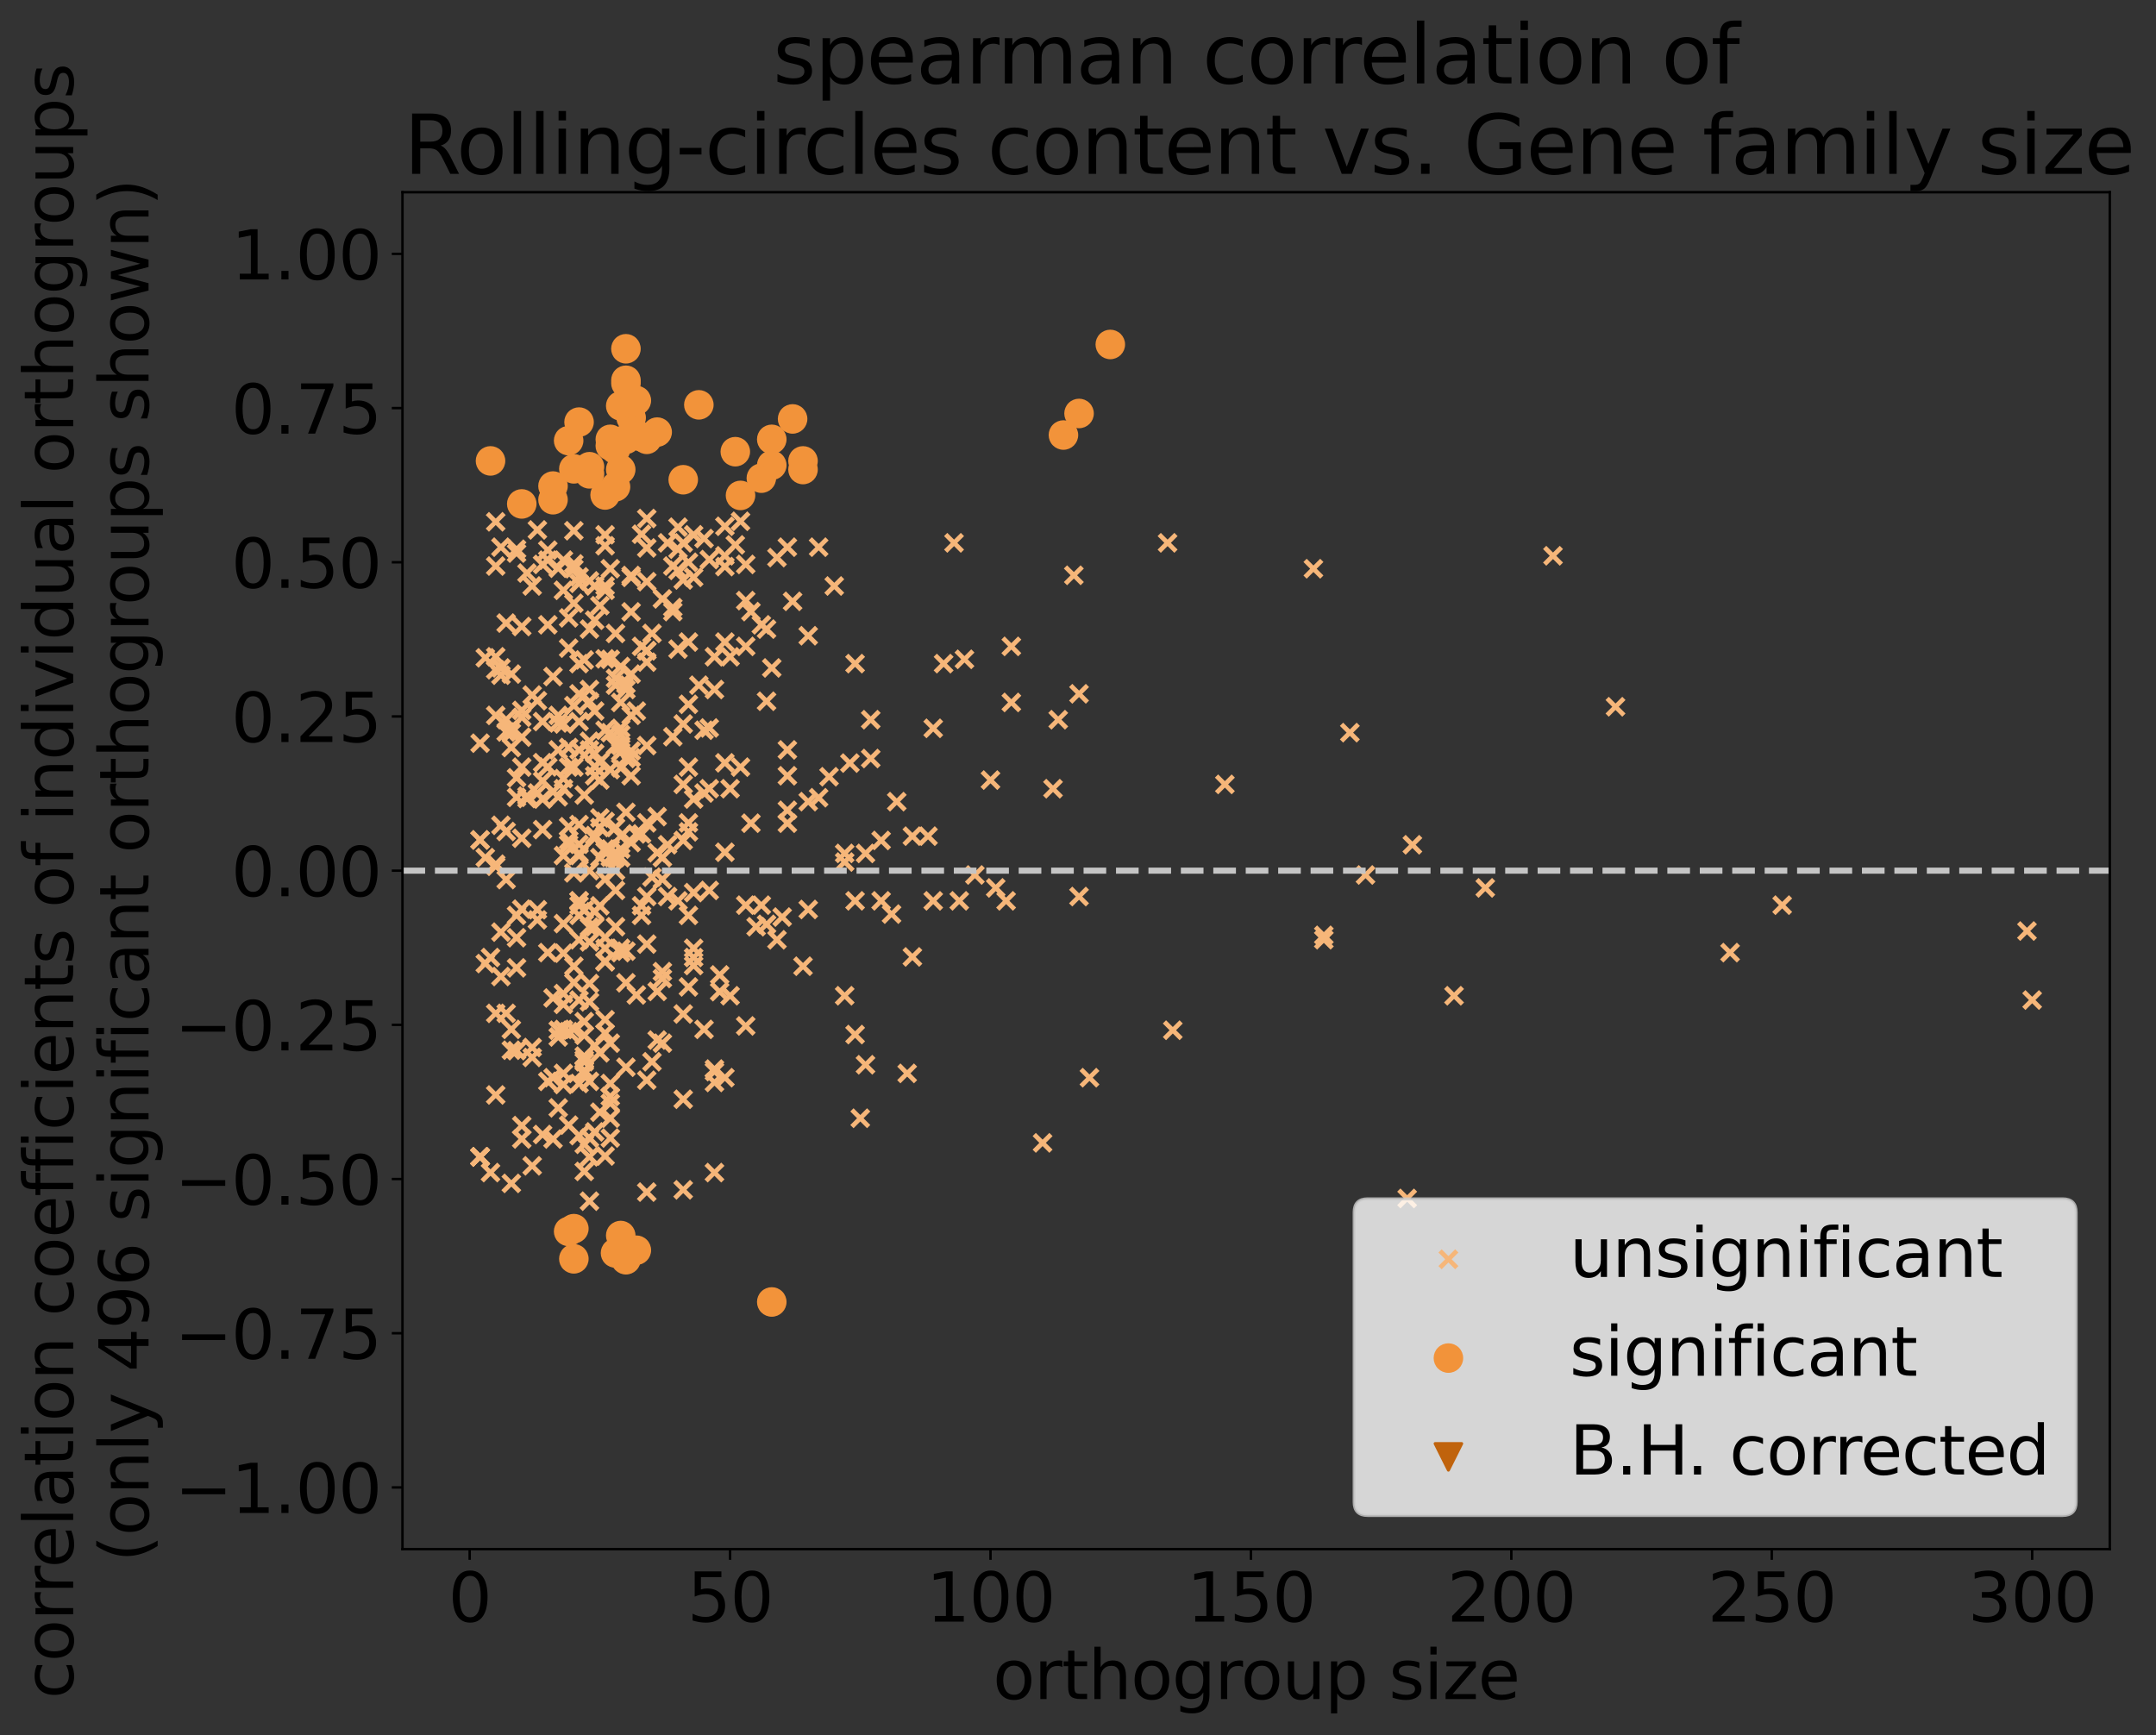 <?xml version="1.0" encoding="utf-8" standalone="no"?>
<!DOCTYPE svg PUBLIC "-//W3C//DTD SVG 1.1//EN"
  "http://www.w3.org/Graphics/SVG/1.1/DTD/svg11.dtd">
<svg xmlns:xlink="http://www.w3.org/1999/xlink" width="704.653pt" height="567.126pt" viewBox="0 0 704.653 567.126" xmlns="http://www.w3.org/2000/svg" version="1.1">
 <rect x="0" y="0" width="704.653" height="567.126" fill="#333333" stroke="none"/>
 <defs>
  <style type="text/css">*{stroke-linejoin: round; stroke-linecap: butt}</style>
 </defs>
 <g id="figure_1">
  <g id="patch_1">
   <path d="M 0 567.126 
L 704.653 567.126 
L 704.653 0 
L 0 0 
L 0 567.126 
z
" style="fill: none"/>
  </g>
  <g id="axes_1">
   <g id="patch_2">
    <path d="M 131.547 506.342 
L 689.547 506.342 
L 689.547 62.822 
L 131.547 62.822 
L 131.547 506.342 
z
" style="fill: none"/>
   </g>
   <g id="PathCollection_1">
    <defs>
     <path id="m0edcf94ec1" d="M -2.739 2.739 
L 2.739 -2.739 
M -2.739 -2.739 
L 2.739 2.739 
" style="stroke: #f6b679; stroke-width: 1.5"/>
    </defs>
    <g clip-path="url(#p151605d797)">
     <use xlink:href="#m0edcf94ec1" x="383.311" y="336.744" style="fill: #f6b679; stroke: #f6b679; stroke-width: 1.5"/>
     <use xlink:href="#m0edcf94ec1" x="325.434" y="290.221" style="fill: #f6b679; stroke: #f6b679; stroke-width: 1.5"/>
     <use xlink:href="#m0edcf94ec1" x="177.337" y="184.487" style="fill: #f6b679; stroke: #f6b679; stroke-width: 1.5"/>
     <use xlink:href="#m0edcf94ec1" x="216.489" y="340.974" style="fill: #f6b679; stroke: #f6b679; stroke-width: 1.5"/>
     <use xlink:href="#m0edcf94ec1" x="223.298" y="274.714" style="fill: #f6b679; stroke: #f6b679; stroke-width: 1.5"/>
     <use xlink:href="#m0edcf94ec1" x="162.017" y="283.147" style="fill: #f6b679; stroke: #f6b679; stroke-width: 1.5"/>
     <use xlink:href="#m0edcf94ec1" x="356.075" y="352.252" style="fill: #f6b679; stroke: #f6b679; stroke-width: 1.5"/>
     <use xlink:href="#m0edcf94ec1" x="219.894" y="198.585" style="fill: #f6b679; stroke: #f6b679; stroke-width: 1.5"/>
     <use xlink:href="#m0edcf94ec1" x="209.68" y="296.063" style="fill: #f6b679; stroke: #f6b679; stroke-width: 1.5"/>
     <use xlink:href="#m0edcf94ec1" x="189.253" y="269.514" style="fill: #f6b679; stroke: #f6b679; stroke-width: 1.5"/>
     <use xlink:href="#m0edcf94ec1" x="168.826" y="299.2" style="fill: #f6b679; stroke: #f6b679; stroke-width: 1.5"/>
     <use xlink:href="#m0edcf94ec1" x="170.528" y="232.201" style="fill: #f6b679; stroke: #f6b679; stroke-width: 1.5"/>
     <use xlink:href="#m0edcf94ec1" x="202.871" y="217.854" style="fill: #f6b679; stroke: #f6b679; stroke-width: 1.5"/>
     <use xlink:href="#m0edcf94ec1" x="226.703" y="261.193" style="fill: #f6b679; stroke: #f6b679; stroke-width: 1.5"/>
     <use xlink:href="#m0edcf94ec1" x="315.22" y="215.502" style="fill: #f6b679; stroke: #f6b679; stroke-width: 1.5"/>
     <use xlink:href="#m0edcf94ec1" x="162.017" y="233.83" style="fill: #f6b679; stroke: #f6b679; stroke-width: 1.5"/>
     <use xlink:href="#m0edcf94ec1" x="216.489" y="319.827" style="fill: #f6b679; stroke: #f6b679; stroke-width: 1.5"/>
     <use xlink:href="#m0edcf94ec1" x="190.956" y="338.398" style="fill: #f6b679; stroke: #f6b679; stroke-width: 1.5"/>
     <use xlink:href="#m0edcf94ec1" x="187.551" y="250.747" style="fill: #f6b679; stroke: #f6b679; stroke-width: 1.5"/>
     <use xlink:href="#m0edcf94ec1" x="213.085" y="286.7" style="fill: #f6b679; stroke: #f6b679; stroke-width: 1.5"/>
     <use xlink:href="#m0edcf94ec1" x="190.956" y="382.887" style="fill: #f6b679; stroke: #f6b679; stroke-width: 1.5"/>
     <use xlink:href="#m0edcf94ec1" x="236.916" y="209.863" style="fill: #f6b679; stroke: #f6b679; stroke-width: 1.5"/>
     <use xlink:href="#m0edcf94ec1" x="197.765" y="314.397" style="fill: #f6b679; stroke: #f6b679; stroke-width: 1.5"/>
     <use xlink:href="#m0edcf94ec1" x="318.625" y="285.992" style="fill: #f6b679; stroke: #f6b679; stroke-width: 1.5"/>
     <use xlink:href="#m0edcf94ec1" x="163.719" y="220.693" style="fill: #f6b679; stroke: #f6b679; stroke-width: 1.5"/>
     <use xlink:href="#m0edcf94ec1" x="184.147" y="254.485" style="fill: #f6b679; stroke: #f6b679; stroke-width: 1.5"/>
     <use xlink:href="#m0edcf94ec1" x="197.765" y="278.227" style="fill: #f6b679; stroke: #f6b679; stroke-width: 1.5"/>
     <use xlink:href="#m0edcf94ec1" x="189.253" y="371.187" style="fill: #f6b679; stroke: #f6b679; stroke-width: 1.5"/>
     <use xlink:href="#m0edcf94ec1" x="192.658" y="378.139" style="fill: #f6b679; stroke: #f6b679; stroke-width: 1.5"/>
     <use xlink:href="#m0edcf94ec1" x="199.467" y="358.409" style="fill: #f6b679; stroke: #f6b679; stroke-width: 1.5"/>
     <use xlink:href="#m0edcf94ec1" x="330.541" y="211.273" style="fill: #f6b679; stroke: #f6b679; stroke-width: 1.5"/>
     <use xlink:href="#m0edcf94ec1" x="281.175" y="365.508" style="fill: #f6b679; stroke: #f6b679; stroke-width: 1.5"/>
     <use xlink:href="#m0edcf94ec1" x="207.978" y="325.214" style="fill: #f6b679; stroke: #f6b679; stroke-width: 1.5"/>
     <use xlink:href="#m0edcf94ec1" x="199.467" y="239.469" style="fill: #f6b679; stroke: #f6b679; stroke-width: 1.5"/>
     <use xlink:href="#m0edcf94ec1" x="252.237" y="218.322" style="fill: #f6b679; stroke: #f6b679; stroke-width: 1.5"/>
     <use xlink:href="#m0edcf94ec1" x="206.276" y="188.101" style="fill: #f6b679; stroke: #f6b679; stroke-width: 1.5"/>
     <use xlink:href="#m0edcf94ec1" x="214.787" y="278.735" style="fill: #f6b679; stroke: #f6b679; stroke-width: 1.5"/>
     <use xlink:href="#m0edcf94ec1" x="199.467" y="340.974" style="fill: #f6b679; stroke: #f6b679; stroke-width: 1.5"/>
     <use xlink:href="#m0edcf94ec1" x="253.939" y="307.178" style="fill: #f6b679; stroke: #f6b679; stroke-width: 1.5"/>
     <use xlink:href="#m0edcf94ec1" x="323.732" y="254.977" style="fill: #f6b679; stroke: #f6b679; stroke-width: 1.5"/>
     <use xlink:href="#m0edcf94ec1" x="168.826" y="254.218" style="fill: #f6b679; stroke: #f6b679; stroke-width: 1.5"/>
     <use xlink:href="#m0edcf94ec1" x="216.489" y="195.765" style="fill: #f6b679; stroke: #f6b679; stroke-width: 1.5"/>
     <use xlink:href="#m0edcf94ec1" x="214.787" y="339.952" style="fill: #f6b679; stroke: #f6b679; stroke-width: 1.5"/>
     <use xlink:href="#m0edcf94ec1" x="196.062" y="296.063" style="fill: #f6b679; stroke: #f6b679; stroke-width: 1.5"/>
     <use xlink:href="#m0edcf94ec1" x="197.765" y="309.958" style="fill: #f6b679; stroke: #f6b679; stroke-width: 1.5"/>
     <use xlink:href="#m0edcf94ec1" x="225.001" y="268.965" style="fill: #f6b679; stroke: #f6b679; stroke-width: 1.5"/>
     <use xlink:href="#m0edcf94ec1" x="213.085" y="347.051" style="fill: #f6b679; stroke: #f6b679; stroke-width: 1.5"/>
     <use xlink:href="#m0edcf94ec1" x="189.253" y="294.451" style="fill: #f6b679; stroke: #f6b679; stroke-width: 1.5"/>
     <use xlink:href="#m0edcf94ec1" x="189.253" y="294.451" style="fill: #f6b679; stroke: #f6b679; stroke-width: 1.5"/>
     <use xlink:href="#m0edcf94ec1" x="167.124" y="238.059" style="fill: #f6b679; stroke: #f6b679; stroke-width: 1.5"/>
     <use xlink:href="#m0edcf94ec1" x="184.147" y="192.946" style="fill: #f6b679; stroke: #f6b679; stroke-width: 1.5"/>
     <use xlink:href="#m0edcf94ec1" x="194.36" y="273.99" style="fill: #f6b679; stroke: #f6b679; stroke-width: 1.5"/>
     <use xlink:href="#m0edcf94ec1" x="311.816" y="177.438" style="fill: #f6b679; stroke: #f6b679; stroke-width: 1.5"/>
     <use xlink:href="#m0edcf94ec1" x="184.147" y="328.286" style="fill: #f6b679; stroke: #f6b679; stroke-width: 1.5"/>
     <use xlink:href="#m0edcf94ec1" x="189.253" y="295.94" style="fill: #f6b679; stroke: #f6b679; stroke-width: 1.5"/>
     <use xlink:href="#m0edcf94ec1" x="189.253" y="299.2" style="fill: #f6b679; stroke: #f6b679; stroke-width: 1.5"/>
     <use xlink:href="#m0edcf94ec1" x="204.574" y="265.517" style="fill: #f6b679; stroke: #f6b679; stroke-width: 1.5"/>
     <use xlink:href="#m0edcf94ec1" x="168.826" y="306.51" style="fill: #f6b679; stroke: #f6b679; stroke-width: 1.5"/>
     <use xlink:href="#m0edcf94ec1" x="184.147" y="257.796" style="fill: #f6b679; stroke: #f6b679; stroke-width: 1.5"/>
     <use xlink:href="#m0edcf94ec1" x="192.658" y="229.331" style="fill: #f6b679; stroke: #f6b679; stroke-width: 1.5"/>
     <use xlink:href="#m0edcf94ec1" x="206.276" y="233.83" style="fill: #f6b679; stroke: #f6b679; stroke-width: 1.5"/>
     <use xlink:href="#m0edcf94ec1" x="197.765" y="268.502" style="fill: #f6b679; stroke: #f6b679; stroke-width: 1.5"/>
     <use xlink:href="#m0edcf94ec1" x="185.849" y="201.965" style="fill: #f6b679; stroke: #f6b679; stroke-width: 1.5"/>
     <use xlink:href="#m0edcf94ec1" x="662.481" y="304.319" style="fill: #f6b679; stroke: #f6b679; stroke-width: 1.5"/>
     <use xlink:href="#m0edcf94ec1" x="194.36" y="341.779" style="fill: #f6b679; stroke: #f6b679; stroke-width: 1.5"/>
     <use xlink:href="#m0edcf94ec1" x="167.124" y="220.324" style="fill: #f6b679; stroke: #f6b679; stroke-width: 1.5"/>
     <use xlink:href="#m0edcf94ec1" x="204.574" y="310.895" style="fill: #f6b679; stroke: #f6b679; stroke-width: 1.5"/>
     <use xlink:href="#m0edcf94ec1" x="211.383" y="169.483" style="fill: #f6b679; stroke: #f6b679; stroke-width: 1.5"/>
     <use xlink:href="#m0edcf94ec1" x="202.871" y="250.96" style="fill: #f6b679; stroke: #f6b679; stroke-width: 1.5"/>
     <use xlink:href="#m0edcf94ec1" x="219.894" y="199.911" style="fill: #f6b679; stroke: #f6b679; stroke-width: 1.5"/>
     <use xlink:href="#m0edcf94ec1" x="185.849" y="274.714" style="fill: #f6b679; stroke: #f6b679; stroke-width: 1.5"/>
     <use xlink:href="#m0edcf94ec1" x="206.276" y="188.716" style="fill: #f6b679; stroke: #f6b679; stroke-width: 1.5"/>
     <use xlink:href="#m0edcf94ec1" x="228.405" y="223.961" style="fill: #f6b679; stroke: #f6b679; stroke-width: 1.5"/>
     <use xlink:href="#m0edcf94ec1" x="163.719" y="304.674" style="fill: #f6b679; stroke: #f6b679; stroke-width: 1.5"/>
     <use xlink:href="#m0edcf94ec1" x="247.13" y="302.909" style="fill: #f6b679; stroke: #f6b679; stroke-width: 1.5"/>
     <use xlink:href="#m0edcf94ec1" x="223.298" y="256.386" style="fill: #f6b679; stroke: #f6b679; stroke-width: 1.5"/>
     <use xlink:href="#m0edcf94ec1" x="225.001" y="230.21" style="fill: #f6b679; stroke: #f6b679; stroke-width: 1.5"/>
     <use xlink:href="#m0edcf94ec1" x="192.658" y="303.039" style="fill: #f6b679; stroke: #f6b679; stroke-width: 1.5"/>
     <use xlink:href="#m0edcf94ec1" x="211.383" y="243.698" style="fill: #f6b679; stroke: #f6b679; stroke-width: 1.5"/>
     <use xlink:href="#m0edcf94ec1" x="344.159" y="257.796" style="fill: #f6b679; stroke: #f6b679; stroke-width: 1.5"/>
     <use xlink:href="#m0edcf94ec1" x="446.294" y="285.992" style="fill: #f6b679; stroke: #f6b679; stroke-width: 1.5"/>
     <use xlink:href="#m0edcf94ec1" x="197.765" y="191.536" style="fill: #f6b679; stroke: #f6b679; stroke-width: 1.5"/>
     <use xlink:href="#m0edcf94ec1" x="190.956" y="333.925" style="fill: #f6b679; stroke: #f6b679; stroke-width: 1.5"/>
     <use xlink:href="#m0edcf94ec1" x="235.214" y="318.656" style="fill: #f6b679; stroke: #f6b679; stroke-width: 1.5"/>
     <use xlink:href="#m0edcf94ec1" x="167.124" y="336.461" style="fill: #f6b679; stroke: #f6b679; stroke-width: 1.5"/>
     <use xlink:href="#m0edcf94ec1" x="582.475" y="295.86" style="fill: #f6b679; stroke: #f6b679; stroke-width: 1.5"/>
     <use xlink:href="#m0edcf94ec1" x="168.826" y="180.781" style="fill: #f6b679; stroke: #f6b679; stroke-width: 1.5"/>
     <use xlink:href="#m0edcf94ec1" x="180.742" y="258.75" style="fill: #f6b679; stroke: #f6b679; stroke-width: 1.5"/>
     <use xlink:href="#m0edcf94ec1" x="194.36" y="302.909" style="fill: #f6b679; stroke: #f6b679; stroke-width: 1.5"/>
     <use xlink:href="#m0edcf94ec1" x="352.67" y="226.781" style="fill: #f6b679; stroke: #f6b679; stroke-width: 1.5"/>
     <use xlink:href="#m0edcf94ec1" x="168.826" y="179.52" style="fill: #f6b679; stroke: #f6b679; stroke-width: 1.5"/>
     <use xlink:href="#m0edcf94ec1" x="179.04" y="204.224" style="fill: #f6b679; stroke: #f6b679; stroke-width: 1.5"/>
     <use xlink:href="#m0edcf94ec1" x="236.916" y="352.252" style="fill: #f6b679; stroke: #f6b679; stroke-width: 1.5"/>
     <use xlink:href="#m0edcf94ec1" x="231.81" y="291.04" style="fill: #f6b679; stroke: #f6b679; stroke-width: 1.5"/>
     <use xlink:href="#m0edcf94ec1" x="185.849" y="275.971" style="fill: #f6b679; stroke: #f6b679; stroke-width: 1.5"/>
     <use xlink:href="#m0edcf94ec1" x="197.765" y="306.472" style="fill: #f6b679; stroke: #f6b679; stroke-width: 1.5"/>
     <use xlink:href="#m0edcf94ec1" x="197.765" y="337.681" style="fill: #f6b679; stroke: #f6b679; stroke-width: 1.5"/>
     <use xlink:href="#m0edcf94ec1" x="156.91" y="242.92" style="fill: #f6b679; stroke: #f6b679; stroke-width: 1.5"/>
     <use xlink:href="#m0edcf94ec1" x="182.444" y="362.121" style="fill: #f6b679; stroke: #f6b679; stroke-width: 1.5"/>
     <use xlink:href="#m0edcf94ec1" x="190.956" y="259.868" style="fill: #f6b679; stroke: #f6b679; stroke-width: 1.5"/>
     <use xlink:href="#m0edcf94ec1" x="233.512" y="349.432" style="fill: #f6b679; stroke: #f6b679; stroke-width: 1.5"/>
     <use xlink:href="#m0edcf94ec1" x="163.719" y="269.753" style="fill: #f6b679; stroke: #f6b679; stroke-width: 1.5"/>
     <use xlink:href="#m0edcf94ec1" x="185.849" y="337.208" style="fill: #f6b679; stroke: #f6b679; stroke-width: 1.5"/>
     <use xlink:href="#m0edcf94ec1" x="190.956" y="347.051" style="fill: #f6b679; stroke: #f6b679; stroke-width: 1.5"/>
     <use xlink:href="#m0edcf94ec1" x="189.253" y="190.667" style="fill: #f6b679; stroke: #f6b679; stroke-width: 1.5"/>
     <use xlink:href="#m0edcf94ec1" x="156.91" y="378.139" style="fill: #f6b679; stroke: #f6b679; stroke-width: 1.5"/>
     <use xlink:href="#m0edcf94ec1" x="223.298" y="236.649" style="fill: #f6b679; stroke: #f6b679; stroke-width: 1.5"/>
     <use xlink:href="#m0edcf94ec1" x="204.574" y="247.928" style="fill: #f6b679; stroke: #f6b679; stroke-width: 1.5"/>
     <use xlink:href="#m0edcf94ec1" x="156.91" y="274.536" style="fill: #f6b679; stroke: #f6b679; stroke-width: 1.5"/>
     <use xlink:href="#m0edcf94ec1" x="279.473" y="338.154" style="fill: #f6b679; stroke: #f6b679; stroke-width: 1.5"/>
     <use xlink:href="#m0edcf94ec1" x="177.337" y="370.83" style="fill: #f6b679; stroke: #f6b679; stroke-width: 1.5"/>
     <use xlink:href="#m0edcf94ec1" x="202.871" y="240.096" style="fill: #f6b679; stroke: #f6b679; stroke-width: 1.5"/>
     <use xlink:href="#m0edcf94ec1" x="184.147" y="301.888" style="fill: #f6b679; stroke: #f6b679; stroke-width: 1.5"/>
     <use xlink:href="#m0edcf94ec1" x="218.192" y="276.123" style="fill: #f6b679; stroke: #f6b679; stroke-width: 1.5"/>
     <use xlink:href="#m0edcf94ec1" x="206.276" y="253.567" style="fill: #f6b679; stroke: #f6b679; stroke-width: 1.5"/>
     <use xlink:href="#m0edcf94ec1" x="170.528" y="273.99" style="fill: #f6b679; stroke: #f6b679; stroke-width: 1.5"/>
     <use xlink:href="#m0edcf94ec1" x="204.574" y="225.371" style="fill: #f6b679; stroke: #f6b679; stroke-width: 1.5"/>
     <use xlink:href="#m0edcf94ec1" x="189.253" y="245.113" style="fill: #f6b679; stroke: #f6b679; stroke-width: 1.5"/>
     <use xlink:href="#m0edcf94ec1" x="202.871" y="277.533" style="fill: #f6b679; stroke: #f6b679; stroke-width: 1.5"/>
     <use xlink:href="#m0edcf94ec1" x="219.894" y="240.811" style="fill: #f6b679; stroke: #f6b679; stroke-width: 1.5"/>
     <use xlink:href="#m0edcf94ec1" x="185.849" y="367.76" style="fill: #f6b679; stroke: #f6b679; stroke-width: 1.5"/>
     <use xlink:href="#m0edcf94ec1" x="223.298" y="331.434" style="fill: #f6b679; stroke: #f6b679; stroke-width: 1.5"/>
     <use xlink:href="#m0edcf94ec1" x="199.467" y="277.483" style="fill: #f6b679; stroke: #f6b679; stroke-width: 1.5"/>
     <use xlink:href="#m0edcf94ec1" x="173.933" y="191.536" style="fill: #f6b679; stroke: #f6b679; stroke-width: 1.5"/>
     <use xlink:href="#m0edcf94ec1" x="243.726" y="295.86" style="fill: #f6b679; stroke: #f6b679; stroke-width: 1.5"/>
     <use xlink:href="#m0edcf94ec1" x="264.153" y="262.025" style="fill: #f6b679; stroke: #f6b679; stroke-width: 1.5"/>
     <use xlink:href="#m0edcf94ec1" x="432.676" y="305.729" style="fill: #f6b679; stroke: #f6b679; stroke-width: 1.5"/>
     <use xlink:href="#m0edcf94ec1" x="235.214" y="324.125" style="fill: #f6b679; stroke: #f6b679; stroke-width: 1.5"/>
     <use xlink:href="#m0edcf94ec1" x="184.147" y="183.077" style="fill: #f6b679; stroke: #f6b679; stroke-width: 1.5"/>
     <use xlink:href="#m0edcf94ec1" x="528.003" y="231.01" style="fill: #f6b679; stroke: #f6b679; stroke-width: 1.5"/>
     <use xlink:href="#m0edcf94ec1" x="182.444" y="338.954" style="fill: #f6b679; stroke: #f6b679; stroke-width: 1.5"/>
     <use xlink:href="#m0edcf94ec1" x="429.272" y="185.897" style="fill: #f6b679; stroke: #f6b679; stroke-width: 1.5"/>
     <use xlink:href="#m0edcf94ec1" x="201.169" y="284.582" style="fill: #f6b679; stroke: #f6b679; stroke-width: 1.5"/>
     <use xlink:href="#m0edcf94ec1" x="175.635" y="259.206" style="fill: #f6b679; stroke: #f6b679; stroke-width: 1.5"/>
     <use xlink:href="#m0edcf94ec1" x="565.452" y="311.368" style="fill: #f6b679; stroke: #f6b679; stroke-width: 1.5"/>
     <use xlink:href="#m0edcf94ec1" x="226.703" y="174.797" style="fill: #f6b679; stroke: #f6b679; stroke-width: 1.5"/>
     <use xlink:href="#m0edcf94ec1" x="162.017" y="331.233" style="fill: #f6b679; stroke: #f6b679; stroke-width: 1.5"/>
     <use xlink:href="#m0edcf94ec1" x="230.107" y="176.028" style="fill: #f6b679; stroke: #f6b679; stroke-width: 1.5"/>
     <use xlink:href="#m0edcf94ec1" x="189.253" y="235.848" style="fill: #f6b679; stroke: #f6b679; stroke-width: 1.5"/>
     <use xlink:href="#m0edcf94ec1" x="264.153" y="297.27" style="fill: #f6b679; stroke: #f6b679; stroke-width: 1.5"/>
     <use xlink:href="#m0edcf94ec1" x="199.467" y="360.597" style="fill: #f6b679; stroke: #f6b679; stroke-width: 1.5"/>
     <use xlink:href="#m0edcf94ec1" x="194.36" y="250.508" style="fill: #f6b679; stroke: #f6b679; stroke-width: 1.5"/>
     <use xlink:href="#m0edcf94ec1" x="156.91" y="378.139" style="fill: #f6b679; stroke: #f6b679; stroke-width: 1.5"/>
     <use xlink:href="#m0edcf94ec1" x="340.754" y="373.558" style="fill: #f6b679; stroke: #f6b679; stroke-width: 1.5"/>
     <use xlink:href="#m0edcf94ec1" x="231.81" y="257.796" style="fill: #f6b679; stroke: #f6b679; stroke-width: 1.5"/>
     <use xlink:href="#m0edcf94ec1" x="175.635" y="300.662" style="fill: #f6b679; stroke: #f6b679; stroke-width: 1.5"/>
     <use xlink:href="#m0edcf94ec1" x="158.613" y="280.323" style="fill: #f6b679; stroke: #f6b679; stroke-width: 1.5"/>
     <use xlink:href="#m0edcf94ec1" x="172.231" y="187.307" style="fill: #f6b679; stroke: #f6b679; stroke-width: 1.5"/>
     <use xlink:href="#m0edcf94ec1" x="201.169" y="291.04" style="fill: #f6b679; stroke: #f6b679; stroke-width: 1.5"/>
     <use xlink:href="#m0edcf94ec1" x="507.575" y="181.667" style="fill: #f6b679; stroke: #f6b679; stroke-width: 1.5"/>
     <use xlink:href="#m0edcf94ec1" x="243.726" y="211.273" style="fill: #f6b679; stroke: #f6b679; stroke-width: 1.5"/>
     <use xlink:href="#m0edcf94ec1" x="196.062" y="254.977" style="fill: #f6b679; stroke: #f6b679; stroke-width: 1.5"/>
     <use xlink:href="#m0edcf94ec1" x="199.467" y="280.197" style="fill: #f6b679; stroke: #f6b679; stroke-width: 1.5"/>
     <use xlink:href="#m0edcf94ec1" x="225.001" y="209.863" style="fill: #f6b679; stroke: #f6b679; stroke-width: 1.5"/>
     <use xlink:href="#m0edcf94ec1" x="189.253" y="326.876" style="fill: #f6b679; stroke: #f6b679; stroke-width: 1.5"/>
     <use xlink:href="#m0edcf94ec1" x="209.68" y="272.578" style="fill: #f6b679; stroke: #f6b679; stroke-width: 1.5"/>
     <use xlink:href="#m0edcf94ec1" x="196.062" y="249.088" style="fill: #f6b679; stroke: #f6b679; stroke-width: 1.5"/>
     <use xlink:href="#m0edcf94ec1" x="163.719" y="319.183" style="fill: #f6b679; stroke: #f6b679; stroke-width: 1.5"/>
     <use xlink:href="#m0edcf94ec1" x="276.068" y="325.466" style="fill: #f6b679; stroke: #f6b679; stroke-width: 1.5"/>
     <use xlink:href="#m0edcf94ec1" x="196.062" y="267.361" style="fill: #f6b679; stroke: #f6b679; stroke-width: 1.5"/>
     <use xlink:href="#m0edcf94ec1" x="197.765" y="192.946" style="fill: #f6b679; stroke: #f6b679; stroke-width: 1.5"/>
     <use xlink:href="#m0edcf94ec1" x="255.641" y="299.754" style="fill: #f6b679; stroke: #f6b679; stroke-width: 1.5"/>
     <use xlink:href="#m0edcf94ec1" x="187.551" y="185.897" style="fill: #f6b679; stroke: #f6b679; stroke-width: 1.5"/>
     <use xlink:href="#m0edcf94ec1" x="199.467" y="185.897" style="fill: #f6b679; stroke: #f6b679; stroke-width: 1.5"/>
     <use xlink:href="#m0edcf94ec1" x="432.676" y="307.139" style="fill: #f6b679; stroke: #f6b679; stroke-width: 1.5"/>
     <use xlink:href="#m0edcf94ec1" x="189.253" y="275.971" style="fill: #f6b679; stroke: #f6b679; stroke-width: 1.5"/>
     <use xlink:href="#m0edcf94ec1" x="192.658" y="284.582" style="fill: #f6b679; stroke: #f6b679; stroke-width: 1.5"/>
     <use xlink:href="#m0edcf94ec1" x="197.765" y="277.521" style="fill: #f6b679; stroke: #f6b679; stroke-width: 1.5"/>
     <use xlink:href="#m0edcf94ec1" x="204.574" y="348.84" style="fill: #f6b679; stroke: #f6b679; stroke-width: 1.5"/>
     <use xlink:href="#m0edcf94ec1" x="250.535" y="229.212" style="fill: #f6b679; stroke: #f6b679; stroke-width: 1.5"/>
     <use xlink:href="#m0edcf94ec1" x="664.183" y="326.876" style="fill: #f6b679; stroke: #f6b679; stroke-width: 1.5"/>
     <use xlink:href="#m0edcf94ec1" x="189.253" y="354.15" style="fill: #f6b679; stroke: #f6b679; stroke-width: 1.5"/>
     <use xlink:href="#m0edcf94ec1" x="352.67" y="293.041" style="fill: #f6b679; stroke: #f6b679; stroke-width: 1.5"/>
     <use xlink:href="#m0edcf94ec1" x="313.518" y="294.451" style="fill: #f6b679; stroke: #f6b679; stroke-width: 1.5"/>
     <use xlink:href="#m0edcf94ec1" x="238.619" y="214.675" style="fill: #f6b679; stroke: #f6b679; stroke-width: 1.5"/>
     <use xlink:href="#m0edcf94ec1" x="190.956" y="215.697" style="fill: #f6b679; stroke: #f6b679; stroke-width: 1.5"/>
     <use xlink:href="#m0edcf94ec1" x="221.596" y="172.307" style="fill: #f6b679; stroke: #f6b679; stroke-width: 1.5"/>
     <use xlink:href="#m0edcf94ec1" x="305.007" y="294.451" style="fill: #f6b679; stroke: #f6b679; stroke-width: 1.5"/>
     <use xlink:href="#m0edcf94ec1" x="233.512" y="383.267" style="fill: #f6b679; stroke: #f6b679; stroke-width: 1.5"/>
     <use xlink:href="#m0edcf94ec1" x="267.557" y="178.848" style="fill: #f6b679; stroke: #f6b679; stroke-width: 1.5"/>
     <use xlink:href="#m0edcf94ec1" x="187.551" y="321.128" style="fill: #f6b679; stroke: #f6b679; stroke-width: 1.5"/>
     <use xlink:href="#m0edcf94ec1" x="179.04" y="311.368" style="fill: #f6b679; stroke: #f6b679; stroke-width: 1.5"/>
     <use xlink:href="#m0edcf94ec1" x="461.614" y="276.123" style="fill: #f6b679; stroke: #f6b679; stroke-width: 1.5"/>
     <use xlink:href="#m0edcf94ec1" x="194.36" y="232.42" style="fill: #f6b679; stroke: #f6b679; stroke-width: 1.5"/>
     <use xlink:href="#m0edcf94ec1" x="230.107" y="238.684" style="fill: #f6b679; stroke: #f6b679; stroke-width: 1.5"/>
     <use xlink:href="#m0edcf94ec1" x="279.473" y="294.451" style="fill: #f6b679; stroke: #f6b679; stroke-width: 1.5"/>
     <use xlink:href="#m0edcf94ec1" x="225.001" y="271.894" style="fill: #f6b679; stroke: #f6b679; stroke-width: 1.5"/>
     <use xlink:href="#m0edcf94ec1" x="162.017" y="214.675" style="fill: #f6b679; stroke: #f6b679; stroke-width: 1.5"/>
     <use xlink:href="#m0edcf94ec1" x="184.147" y="324.765" style="fill: #f6b679; stroke: #f6b679; stroke-width: 1.5"/>
     <use xlink:href="#m0edcf94ec1" x="225.001" y="322.59" style="fill: #f6b679; stroke: #f6b679; stroke-width: 1.5"/>
     <use xlink:href="#m0edcf94ec1" x="182.444" y="185.724" style="fill: #f6b679; stroke: #f6b679; stroke-width: 1.5"/>
     <use xlink:href="#m0edcf94ec1" x="189.253" y="279.639" style="fill: #f6b679; stroke: #f6b679; stroke-width: 1.5"/>
     <use xlink:href="#m0edcf94ec1" x="257.344" y="253.567" style="fill: #f6b679; stroke: #f6b679; stroke-width: 1.5"/>
     <use xlink:href="#m0edcf94ec1" x="305.007" y="238.059" style="fill: #f6b679; stroke: #f6b679; stroke-width: 1.5"/>
     <use xlink:href="#m0edcf94ec1" x="201.169" y="207.044" style="fill: #f6b679; stroke: #f6b679; stroke-width: 1.5"/>
     <use xlink:href="#m0edcf94ec1" x="187.551" y="184.312" style="fill: #f6b679; stroke: #f6b679; stroke-width: 1.5"/>
     <use xlink:href="#m0edcf94ec1" x="233.512" y="214.675" style="fill: #f6b679; stroke: #f6b679; stroke-width: 1.5"/>
     <use xlink:href="#m0edcf94ec1" x="189.253" y="216.912" style="fill: #f6b679; stroke: #f6b679; stroke-width: 1.5"/>
     <use xlink:href="#m0edcf94ec1" x="167.124" y="244.333" style="fill: #f6b679; stroke: #f6b679; stroke-width: 1.5"/>
     <use xlink:href="#m0edcf94ec1" x="291.389" y="298.78" style="fill: #f6b679; stroke: #f6b679; stroke-width: 1.5"/>
     <use xlink:href="#m0edcf94ec1" x="202.871" y="229.6" style="fill: #f6b679; stroke: #f6b679; stroke-width: 1.5"/>
     <use xlink:href="#m0edcf94ec1" x="192.658" y="307.884" style="fill: #f6b679; stroke: #f6b679; stroke-width: 1.5"/>
     <use xlink:href="#m0edcf94ec1" x="187.551" y="197.175" style="fill: #f6b679; stroke: #f6b679; stroke-width: 1.5"/>
     <use xlink:href="#m0edcf94ec1" x="173.933" y="381.063" style="fill: #f6b679; stroke: #f6b679; stroke-width: 1.5"/>
     <use xlink:href="#m0edcf94ec1" x="202.871" y="273.304" style="fill: #f6b679; stroke: #f6b679; stroke-width: 1.5"/>
     <use xlink:href="#m0edcf94ec1" x="184.147" y="236.649" style="fill: #f6b679; stroke: #f6b679; stroke-width: 1.5"/>
     <use xlink:href="#m0edcf94ec1" x="194.36" y="191.536" style="fill: #f6b679; stroke: #f6b679; stroke-width: 1.5"/>
     <use xlink:href="#m0edcf94ec1" x="218.192" y="177.438" style="fill: #f6b679; stroke: #f6b679; stroke-width: 1.5"/>
     <use xlink:href="#m0edcf94ec1" x="184.147" y="354.489" style="fill: #f6b679; stroke: #f6b679; stroke-width: 1.5"/>
     <use xlink:href="#m0edcf94ec1" x="243.726" y="335.335" style="fill: #f6b679; stroke: #f6b679; stroke-width: 1.5"/>
     <use xlink:href="#m0edcf94ec1" x="201.169" y="221.723" style="fill: #f6b679; stroke: #f6b679; stroke-width: 1.5"/>
     <use xlink:href="#m0edcf94ec1" x="184.147" y="336.5" style="fill: #f6b679; stroke: #f6b679; stroke-width: 1.5"/>
     <use xlink:href="#m0edcf94ec1" x="199.467" y="354.15" style="fill: #f6b679; stroke: #f6b679; stroke-width: 1.5"/>
     <use xlink:href="#m0edcf94ec1" x="250.535" y="302.124" style="fill: #f6b679; stroke: #f6b679; stroke-width: 1.5"/>
     <use xlink:href="#m0edcf94ec1" x="194.36" y="273.101" style="fill: #f6b679; stroke: #f6b679; stroke-width: 1.5"/>
     <use xlink:href="#m0edcf94ec1" x="172.231" y="260.185" style="fill: #f6b679; stroke: #f6b679; stroke-width: 1.5"/>
     <use xlink:href="#m0edcf94ec1" x="180.742" y="372.292" style="fill: #f6b679; stroke: #f6b679; stroke-width: 1.5"/>
     <use xlink:href="#m0edcf94ec1" x="206.276" y="220.324" style="fill: #f6b679; stroke: #f6b679; stroke-width: 1.5"/>
     <use xlink:href="#m0edcf94ec1" x="201.169" y="302.909" style="fill: #f6b679; stroke: #f6b679; stroke-width: 1.5"/>
     <use xlink:href="#m0edcf94ec1" x="293.091" y="262.025" style="fill: #f6b679; stroke: #f6b679; stroke-width: 1.5"/>
     <use xlink:href="#m0edcf94ec1" x="184.147" y="279.639" style="fill: #f6b679; stroke: #f6b679; stroke-width: 1.5"/>
     <use xlink:href="#m0edcf94ec1" x="240.321" y="178.101" style="fill: #f6b679; stroke: #f6b679; stroke-width: 1.5"/>
     <use xlink:href="#m0edcf94ec1" x="163.719" y="218.322" style="fill: #f6b679; stroke: #f6b679; stroke-width: 1.5"/>
     <use xlink:href="#m0edcf94ec1" x="177.337" y="271.166" style="fill: #f6b679; stroke: #f6b679; stroke-width: 1.5"/>
     <use xlink:href="#m0edcf94ec1" x="308.411" y="216.912" style="fill: #f6b679; stroke: #f6b679; stroke-width: 1.5"/>
     <use xlink:href="#m0edcf94ec1" x="276.068" y="281.763" style="fill: #f6b679; stroke: #f6b679; stroke-width: 1.5"/>
     <use xlink:href="#m0edcf94ec1" x="233.512" y="353.806" style="fill: #f6b679; stroke: #f6b679; stroke-width: 1.5"/>
     <use xlink:href="#m0edcf94ec1" x="298.198" y="273.304" style="fill: #f6b679; stroke: #f6b679; stroke-width: 1.5"/>
     <use xlink:href="#m0edcf94ec1" x="250.535" y="205.634" style="fill: #f6b679; stroke: #f6b679; stroke-width: 1.5"/>
     <use xlink:href="#m0edcf94ec1" x="231.81" y="237.941" style="fill: #f6b679; stroke: #f6b679; stroke-width: 1.5"/>
     <use xlink:href="#m0edcf94ec1" x="189.253" y="226.781" style="fill: #f6b679; stroke: #f6b679; stroke-width: 1.5"/>
     <use xlink:href="#m0edcf94ec1" x="226.703" y="315.597" style="fill: #f6b679; stroke: #f6b679; stroke-width: 1.5"/>
     <use xlink:href="#m0edcf94ec1" x="223.298" y="388.907" style="fill: #f6b679; stroke: #f6b679; stroke-width: 1.5"/>
     <use xlink:href="#m0edcf94ec1" x="168.826" y="316.358" style="fill: #f6b679; stroke: #f6b679; stroke-width: 1.5"/>
     <use xlink:href="#m0edcf94ec1" x="236.916" y="278.563" style="fill: #f6b679; stroke: #f6b679; stroke-width: 1.5"/>
     <use xlink:href="#m0edcf94ec1" x="257.344" y="269.074" style="fill: #f6b679; stroke: #f6b679; stroke-width: 1.5"/>
     <use xlink:href="#m0edcf94ec1" x="180.742" y="352.252" style="fill: #f6b679; stroke: #f6b679; stroke-width: 1.5"/>
     <use xlink:href="#m0edcf94ec1" x="199.467" y="365.508" style="fill: #f6b679; stroke: #f6b679; stroke-width: 1.5"/>
     <use xlink:href="#m0edcf94ec1" x="165.422" y="287.506" style="fill: #f6b679; stroke: #f6b679; stroke-width: 1.5"/>
     <use xlink:href="#m0edcf94ec1" x="197.765" y="287.422" style="fill: #f6b679; stroke: #f6b679; stroke-width: 1.5"/>
     <use xlink:href="#m0edcf94ec1" x="179.04" y="353.467" style="fill: #f6b679; stroke: #f6b679; stroke-width: 1.5"/>
     <use xlink:href="#m0edcf94ec1" x="192.658" y="242.288" style="fill: #f6b679; stroke: #f6b679; stroke-width: 1.5"/>
     <use xlink:href="#m0edcf94ec1" x="211.383" y="216.434" style="fill: #f6b679; stroke: #f6b679; stroke-width: 1.5"/>
     <use xlink:href="#m0edcf94ec1" x="168.826" y="260.616" style="fill: #f6b679; stroke: #f6b679; stroke-width: 1.5"/>
     <use xlink:href="#m0edcf94ec1" x="177.337" y="261.193" style="fill: #f6b679; stroke: #f6b679; stroke-width: 1.5"/>
     <use xlink:href="#m0edcf94ec1" x="185.849" y="211.851" style="fill: #f6b679; stroke: #f6b679; stroke-width: 1.5"/>
     <use xlink:href="#m0edcf94ec1" x="167.124" y="386.804" style="fill: #f6b679; stroke: #f6b679; stroke-width: 1.5"/>
     <use xlink:href="#m0edcf94ec1" x="162.017" y="357.891" style="fill: #f6b679; stroke: #f6b679; stroke-width: 1.5"/>
     <use xlink:href="#m0edcf94ec1" x="226.703" y="309.958" style="fill: #f6b679; stroke: #f6b679; stroke-width: 1.5"/>
     <use xlink:href="#m0edcf94ec1" x="284.58" y="247.928" style="fill: #f6b679; stroke: #f6b679; stroke-width: 1.5"/>
     <use xlink:href="#m0edcf94ec1" x="211.383" y="293.041" style="fill: #f6b679; stroke: #f6b679; stroke-width: 1.5"/>
     <use xlink:href="#m0edcf94ec1" x="156.91" y="378.139" style="fill: #f6b679; stroke: #f6b679; stroke-width: 1.5"/>
     <use xlink:href="#m0edcf94ec1" x="194.36" y="246.249" style="fill: #f6b679; stroke: #f6b679; stroke-width: 1.5"/>
     <use xlink:href="#m0edcf94ec1" x="182.444" y="245.108" style="fill: #f6b679; stroke: #f6b679; stroke-width: 1.5"/>
     <use xlink:href="#m0edcf94ec1" x="170.528" y="250.747" style="fill: #f6b679; stroke: #f6b679; stroke-width: 1.5"/>
     <use xlink:href="#m0edcf94ec1" x="162.017" y="185.018" style="fill: #f6b679; stroke: #f6b679; stroke-width: 1.5"/>
     <use xlink:href="#m0edcf94ec1" x="245.428" y="199.911" style="fill: #f6b679; stroke: #f6b679; stroke-width: 1.5"/>
     <use xlink:href="#m0edcf94ec1" x="189.253" y="307.178" style="fill: #f6b679; stroke: #f6b679; stroke-width: 1.5"/>
     <use xlink:href="#m0edcf94ec1" x="194.36" y="202.72" style="fill: #f6b679; stroke: #f6b679; stroke-width: 1.5"/>
     <use xlink:href="#m0edcf94ec1" x="257.344" y="245.108" style="fill: #f6b679; stroke: #f6b679; stroke-width: 1.5"/>
     <use xlink:href="#m0edcf94ec1" x="156.91" y="378.139" style="fill: #f6b679; stroke: #f6b679; stroke-width: 1.5"/>
     <use xlink:href="#m0edcf94ec1" x="211.383" y="308.591" style="fill: #f6b679; stroke: #f6b679; stroke-width: 1.5"/>
     <use xlink:href="#m0edcf94ec1" x="196.062" y="344.139" style="fill: #f6b679; stroke: #f6b679; stroke-width: 1.5"/>
     <use xlink:href="#m0edcf94ec1" x="226.703" y="291.758" style="fill: #f6b679; stroke: #f6b679; stroke-width: 1.5"/>
     <use xlink:href="#m0edcf94ec1" x="221.596" y="294.451" style="fill: #f6b679; stroke: #f6b679; stroke-width: 1.5"/>
     <use xlink:href="#m0edcf94ec1" x="189.253" y="188.548" style="fill: #f6b679; stroke: #f6b679; stroke-width: 1.5"/>
     <use xlink:href="#m0edcf94ec1" x="202.871" y="243.682" style="fill: #f6b679; stroke: #f6b679; stroke-width: 1.5"/>
     <use xlink:href="#m0edcf94ec1" x="167.124" y="239.469" style="fill: #f6b679; stroke: #f6b679; stroke-width: 1.5"/>
     <use xlink:href="#m0edcf94ec1" x="236.916" y="249.337" style="fill: #f6b679; stroke: #f6b679; stroke-width: 1.5"/>
     <use xlink:href="#m0edcf94ec1" x="175.635" y="297.36" style="fill: #f6b679; stroke: #f6b679; stroke-width: 1.5"/>
     <use xlink:href="#m0edcf94ec1" x="345.861" y="235.239" style="fill: #f6b679; stroke: #f6b679; stroke-width: 1.5"/>
     <use xlink:href="#m0edcf94ec1" x="187.551" y="315.817" style="fill: #f6b679; stroke: #f6b679; stroke-width: 1.5"/>
     <use xlink:href="#m0edcf94ec1" x="170.528" y="297.163" style="fill: #f6b679; stroke: #f6b679; stroke-width: 1.5"/>
     <use xlink:href="#m0edcf94ec1" x="172.231" y="261.001" style="fill: #f6b679; stroke: #f6b679; stroke-width: 1.5"/>
     <use xlink:href="#m0edcf94ec1" x="226.703" y="312.977" style="fill: #f6b679; stroke: #f6b679; stroke-width: 1.5"/>
     <use xlink:href="#m0edcf94ec1" x="179.04" y="183.077" style="fill: #f6b679; stroke: #f6b679; stroke-width: 1.5"/>
     <use xlink:href="#m0edcf94ec1" x="216.489" y="280.323" style="fill: #f6b679; stroke: #f6b679; stroke-width: 1.5"/>
     <use xlink:href="#m0edcf94ec1" x="282.877" y="348.023" style="fill: #f6b679; stroke: #f6b679; stroke-width: 1.5"/>
     <use xlink:href="#m0edcf94ec1" x="175.635" y="229.033" style="fill: #f6b679; stroke: #f6b679; stroke-width: 1.5"/>
     <use xlink:href="#m0edcf94ec1" x="276.068" y="278.943" style="fill: #f6b679; stroke: #f6b679; stroke-width: 1.5"/>
     <use xlink:href="#m0edcf94ec1" x="214.787" y="266.929" style="fill: #f6b679; stroke: #f6b679; stroke-width: 1.5"/>
     <use xlink:href="#m0edcf94ec1" x="187.551" y="336.461" style="fill: #f6b679; stroke: #f6b679; stroke-width: 1.5"/>
     <use xlink:href="#m0edcf94ec1" x="160.315" y="383.267" style="fill: #f6b679; stroke: #f6b679; stroke-width: 1.5"/>
     <use xlink:href="#m0edcf94ec1" x="225.001" y="183.78" style="fill: #f6b679; stroke: #f6b679; stroke-width: 1.5"/>
     <use xlink:href="#m0edcf94ec1" x="162.017" y="218.912" style="fill: #f6b679; stroke: #f6b679; stroke-width: 1.5"/>
     <use xlink:href="#m0edcf94ec1" x="206.276" y="199.995" style="fill: #f6b679; stroke: #f6b679; stroke-width: 1.5"/>
     <use xlink:href="#m0edcf94ec1" x="196.062" y="197.977" style="fill: #f6b679; stroke: #f6b679; stroke-width: 1.5"/>
     <use xlink:href="#m0edcf94ec1" x="177.337" y="235.848" style="fill: #f6b679; stroke: #f6b679; stroke-width: 1.5"/>
     <use xlink:href="#m0edcf94ec1" x="209.68" y="211.273" style="fill: #f6b679; stroke: #f6b679; stroke-width: 1.5"/>
     <use xlink:href="#m0edcf94ec1" x="207.978" y="272.578" style="fill: #f6b679; stroke: #f6b679; stroke-width: 1.5"/>
     <use xlink:href="#m0edcf94ec1" x="209.68" y="299.2" style="fill: #f6b679; stroke: #f6b679; stroke-width: 1.5"/>
     <use xlink:href="#m0edcf94ec1" x="167.124" y="343.272" style="fill: #f6b679; stroke: #f6b679; stroke-width: 1.5"/>
     <use xlink:href="#m0edcf94ec1" x="190.956" y="345.203" style="fill: #f6b679; stroke: #f6b679; stroke-width: 1.5"/>
     <use xlink:href="#m0edcf94ec1" x="190.956" y="297.498" style="fill: #f6b679; stroke: #f6b679; stroke-width: 1.5"/>
     <use xlink:href="#m0edcf94ec1" x="226.703" y="188.716" style="fill: #f6b679; stroke: #f6b679; stroke-width: 1.5"/>
     <use xlink:href="#m0edcf94ec1" x="173.933" y="342.383" style="fill: #f6b679; stroke: #f6b679; stroke-width: 1.5"/>
     <use xlink:href="#m0edcf94ec1" x="165.422" y="203.656" style="fill: #f6b679; stroke: #f6b679; stroke-width: 1.5"/>
     <use xlink:href="#m0edcf94ec1" x="182.444" y="236.31" style="fill: #f6b679; stroke: #f6b679; stroke-width: 1.5"/>
     <use xlink:href="#m0edcf94ec1" x="192.658" y="225.371" style="fill: #f6b679; stroke: #f6b679; stroke-width: 1.5"/>
     <use xlink:href="#m0edcf94ec1" x="211.383" y="353.077" style="fill: #f6b679; stroke: #f6b679; stroke-width: 1.5"/>
     <use xlink:href="#m0edcf94ec1" x="272.664" y="191.536" style="fill: #f6b679; stroke: #f6b679; stroke-width: 1.5"/>
     <use xlink:href="#m0edcf94ec1" x="236.916" y="172.021" style="fill: #f6b679; stroke: #f6b679; stroke-width: 1.5"/>
     <use xlink:href="#m0edcf94ec1" x="177.337" y="249.276" style="fill: #f6b679; stroke: #f6b679; stroke-width: 1.5"/>
     <use xlink:href="#m0edcf94ec1" x="201.169" y="223.961" style="fill: #f6b679; stroke: #f6b679; stroke-width: 1.5"/>
     <use xlink:href="#m0edcf94ec1" x="475.233" y="325.466" style="fill: #f6b679; stroke: #f6b679; stroke-width: 1.5"/>
     <use xlink:href="#m0edcf94ec1" x="296.495" y="350.842" style="fill: #f6b679; stroke: #f6b679; stroke-width: 1.5"/>
     <use xlink:href="#m0edcf94ec1" x="192.658" y="353.467" style="fill: #f6b679; stroke: #f6b679; stroke-width: 1.5"/>
     <use xlink:href="#m0edcf94ec1" x="233.512" y="350.252" style="fill: #f6b679; stroke: #f6b679; stroke-width: 1.5"/>
     <use xlink:href="#m0edcf94ec1" x="180.742" y="221.142" style="fill: #f6b679; stroke: #f6b679; stroke-width: 1.5"/>
     <use xlink:href="#m0edcf94ec1" x="218.192" y="293.041" style="fill: #f6b679; stroke: #f6b679; stroke-width: 1.5"/>
     <use xlink:href="#m0edcf94ec1" x="175.635" y="173.209" style="fill: #f6b679; stroke: #f6b679; stroke-width: 1.5"/>
     <use xlink:href="#m0edcf94ec1" x="264.153" y="207.804" style="fill: #f6b679; stroke: #f6b679; stroke-width: 1.5"/>
     <use xlink:href="#m0edcf94ec1" x="223.298" y="189.563" style="fill: #f6b679; stroke: #f6b679; stroke-width: 1.5"/>
     <use xlink:href="#m0edcf94ec1" x="221.596" y="179.52" style="fill: #f6b679; stroke: #f6b679; stroke-width: 1.5"/>
     <use xlink:href="#m0edcf94ec1" x="201.169" y="270.484" style="fill: #f6b679; stroke: #f6b679; stroke-width: 1.5"/>
     <use xlink:href="#m0edcf94ec1" x="160.315" y="312.977" style="fill: #f6b679; stroke: #f6b679; stroke-width: 1.5"/>
     <use xlink:href="#m0edcf94ec1" x="202.871" y="245.745" style="fill: #f6b679; stroke: #f6b679; stroke-width: 1.5"/>
     <use xlink:href="#m0edcf94ec1" x="441.187" y="239.469" style="fill: #f6b679; stroke: #f6b679; stroke-width: 1.5"/>
     <use xlink:href="#m0edcf94ec1" x="170.528" y="240.941" style="fill: #f6b679; stroke: #f6b679; stroke-width: 1.5"/>
     <use xlink:href="#m0edcf94ec1" x="165.422" y="331.223" style="fill: #f6b679; stroke: #f6b679; stroke-width: 1.5"/>
     <use xlink:href="#m0edcf94ec1" x="207.978" y="232.42" style="fill: #f6b679; stroke: #f6b679; stroke-width: 1.5"/>
     <use xlink:href="#m0edcf94ec1" x="187.551" y="285.3" style="fill: #f6b679; stroke: #f6b679; stroke-width: 1.5"/>
     <use xlink:href="#m0edcf94ec1" x="196.062" y="280.323" style="fill: #f6b679; stroke: #f6b679; stroke-width: 1.5"/>
     <use xlink:href="#m0edcf94ec1" x="187.551" y="230.631" style="fill: #f6b679; stroke: #f6b679; stroke-width: 1.5"/>
     <use xlink:href="#m0edcf94ec1" x="206.276" y="275.402" style="fill: #f6b679; stroke: #f6b679; stroke-width: 1.5"/>
     <use xlink:href="#m0edcf94ec1" x="184.147" y="350.842" style="fill: #f6b679; stroke: #f6b679; stroke-width: 1.5"/>
     <use xlink:href="#m0edcf94ec1" x="165.422" y="239.265" style="fill: #f6b679; stroke: #f6b679; stroke-width: 1.5"/>
     <use xlink:href="#m0edcf94ec1" x="165.422" y="235.239" style="fill: #f6b679; stroke: #f6b679; stroke-width: 1.5"/>
     <use xlink:href="#m0edcf94ec1" x="156.91" y="378.139" style="fill: #f6b679; stroke: #f6b679; stroke-width: 1.5"/>
     <use xlink:href="#m0edcf94ec1" x="190.956" y="374.027" style="fill: #f6b679; stroke: #f6b679; stroke-width: 1.5"/>
     <use xlink:href="#m0edcf94ec1" x="162.017" y="282.464" style="fill: #f6b679; stroke: #f6b679; stroke-width: 1.5"/>
     <use xlink:href="#m0edcf94ec1" x="196.062" y="270.484" style="fill: #f6b679; stroke: #f6b679; stroke-width: 1.5"/>
     <use xlink:href="#m0edcf94ec1" x="177.337" y="255.237" style="fill: #f6b679; stroke: #f6b679; stroke-width: 1.5"/>
     <use xlink:href="#m0edcf94ec1" x="259.046" y="196.557" style="fill: #f6b679; stroke: #f6b679; stroke-width: 1.5"/>
     <use xlink:href="#m0edcf94ec1" x="225.001" y="299.2" style="fill: #f6b679; stroke: #f6b679; stroke-width: 1.5"/>
     <use xlink:href="#m0edcf94ec1" x="211.383" y="389.644" style="fill: #f6b679; stroke: #f6b679; stroke-width: 1.5"/>
     <use xlink:href="#m0edcf94ec1" x="197.765" y="178.385" style="fill: #f6b679; stroke: #f6b679; stroke-width: 1.5"/>
     <use xlink:href="#m0edcf94ec1" x="236.916" y="181.667" style="fill: #f6b679; stroke: #f6b679; stroke-width: 1.5"/>
     <use xlink:href="#m0edcf94ec1" x="233.512" y="225.371" style="fill: #f6b679; stroke: #f6b679; stroke-width: 1.5"/>
     <use xlink:href="#m0edcf94ec1" x="238.619" y="325.466" style="fill: #f6b679; stroke: #f6b679; stroke-width: 1.5"/>
     <use xlink:href="#m0edcf94ec1" x="192.658" y="327.471" style="fill: #f6b679; stroke: #f6b679; stroke-width: 1.5"/>
     <use xlink:href="#m0edcf94ec1" x="192.658" y="205.634" style="fill: #f6b679; stroke: #f6b679; stroke-width: 1.5"/>
     <use xlink:href="#m0edcf94ec1" x="243.726" y="184.487" style="fill: #f6b679; stroke: #f6b679; stroke-width: 1.5"/>
     <use xlink:href="#m0edcf94ec1" x="173.933" y="227.178" style="fill: #f6b679; stroke: #f6b679; stroke-width: 1.5"/>
     <use xlink:href="#m0edcf94ec1" x="190.956" y="350.958" style="fill: #f6b679; stroke: #f6b679; stroke-width: 1.5"/>
     <use xlink:href="#m0edcf94ec1" x="158.613" y="314.946" style="fill: #f6b679; stroke: #f6b679; stroke-width: 1.5"/>
     <use xlink:href="#m0edcf94ec1" x="230.107" y="336.461" style="fill: #f6b679; stroke: #f6b679; stroke-width: 1.5"/>
     <use xlink:href="#m0edcf94ec1" x="202.871" y="309.958" style="fill: #f6b679; stroke: #f6b679; stroke-width: 1.5"/>
     <use xlink:href="#m0edcf94ec1" x="206.276" y="245.455" style="fill: #f6b679; stroke: #f6b679; stroke-width: 1.5"/>
     <use xlink:href="#m0edcf94ec1" x="192.658" y="371.989" style="fill: #f6b679; stroke: #f6b679; stroke-width: 1.5"/>
     <use xlink:href="#m0edcf94ec1" x="197.765" y="377.864" style="fill: #f6b679; stroke: #f6b679; stroke-width: 1.5"/>
     <use xlink:href="#m0edcf94ec1" x="196.062" y="363.53" style="fill: #f6b679; stroke: #f6b679; stroke-width: 1.5"/>
     <use xlink:href="#m0edcf94ec1" x="199.467" y="215.502" style="fill: #f6b679; stroke: #f6b679; stroke-width: 1.5"/>
     <use xlink:href="#m0edcf94ec1" x="170.528" y="234.447" style="fill: #f6b679; stroke: #f6b679; stroke-width: 1.5"/>
     <use xlink:href="#m0edcf94ec1" x="211.383" y="268.965" style="fill: #f6b679; stroke: #f6b679; stroke-width: 1.5"/>
     <use xlink:href="#m0edcf94ec1" x="282.877" y="278.943" style="fill: #f6b679; stroke: #f6b679; stroke-width: 1.5"/>
     <use xlink:href="#m0edcf94ec1" x="180.742" y="326.2" style="fill: #f6b679; stroke: #f6b679; stroke-width: 1.5"/>
     <use xlink:href="#m0edcf94ec1" x="197.765" y="238.684" style="fill: #f6b679; stroke: #f6b679; stroke-width: 1.5"/>
     <use xlink:href="#m0edcf94ec1" x="197.765" y="314.24" style="fill: #f6b679; stroke: #f6b679; stroke-width: 1.5"/>
     <use xlink:href="#m0edcf94ec1" x="192.658" y="392.62" style="fill: #f6b679; stroke: #f6b679; stroke-width: 1.5"/>
     <use xlink:href="#m0edcf94ec1" x="202.871" y="238.059" style="fill: #f6b679; stroke: #f6b679; stroke-width: 1.5"/>
     <use xlink:href="#m0edcf94ec1" x="162.017" y="170.559" style="fill: #f6b679; stroke: #f6b679; stroke-width: 1.5"/>
     <use xlink:href="#m0edcf94ec1" x="201.169" y="280.323" style="fill: #f6b679; stroke: #f6b679; stroke-width: 1.5"/>
     <use xlink:href="#m0edcf94ec1" x="270.962" y="253.884" style="fill: #f6b679; stroke: #f6b679; stroke-width: 1.5"/>
     <use xlink:href="#m0edcf94ec1" x="214.787" y="324.056" style="fill: #f6b679; stroke: #f6b679; stroke-width: 1.5"/>
     <use xlink:href="#m0edcf94ec1" x="236.916" y="185.199" style="fill: #f6b679; stroke: #f6b679; stroke-width: 1.5"/>
     <use xlink:href="#m0edcf94ec1" x="192.658" y="321.496" style="fill: #f6b679; stroke: #f6b679; stroke-width: 1.5"/>
     <use xlink:href="#m0edcf94ec1" x="182.444" y="233.83" style="fill: #f6b679; stroke: #f6b679; stroke-width: 1.5"/>
     <use xlink:href="#m0edcf94ec1" x="179.04" y="179.82" style="fill: #f6b679; stroke: #f6b679; stroke-width: 1.5"/>
     <use xlink:href="#m0edcf94ec1" x="287.984" y="274.714" style="fill: #f6b679; stroke: #f6b679; stroke-width: 1.5"/>
     <use xlink:href="#m0edcf94ec1" x="328.838" y="294.451" style="fill: #f6b679; stroke: #f6b679; stroke-width: 1.5"/>
     <use xlink:href="#m0edcf94ec1" x="381.608" y="177.438" style="fill: #f6b679; stroke: #f6b679; stroke-width: 1.5"/>
     <use xlink:href="#m0edcf94ec1" x="350.968" y="188.039" style="fill: #f6b679; stroke: #f6b679; stroke-width: 1.5"/>
     <use xlink:href="#m0edcf94ec1" x="257.344" y="178.848" style="fill: #f6b679; stroke: #f6b679; stroke-width: 1.5"/>
     <use xlink:href="#m0edcf94ec1" x="277.771" y="249.422" style="fill: #f6b679; stroke: #f6b679; stroke-width: 1.5"/>
     <use xlink:href="#m0edcf94ec1" x="216.489" y="317.589" style="fill: #f6b679; stroke: #f6b679; stroke-width: 1.5"/>
     <use xlink:href="#m0edcf94ec1" x="248.832" y="295.86" style="fill: #f6b679; stroke: #f6b679; stroke-width: 1.5"/>
     <use xlink:href="#m0edcf94ec1" x="298.198" y="312.778" style="fill: #f6b679; stroke: #f6b679; stroke-width: 1.5"/>
     <use xlink:href="#m0edcf94ec1" x="206.276" y="247.669" style="fill: #f6b679; stroke: #f6b679; stroke-width: 1.5"/>
     <use xlink:href="#m0edcf94ec1" x="231.81" y="182.899" style="fill: #f6b679; stroke: #f6b679; stroke-width: 1.5"/>
     <use xlink:href="#m0edcf94ec1" x="170.528" y="204.789" style="fill: #f6b679; stroke: #f6b679; stroke-width: 1.5"/>
     <use xlink:href="#m0edcf94ec1" x="190.956" y="346.292" style="fill: #f6b679; stroke: #f6b679; stroke-width: 1.5"/>
     <use xlink:href="#m0edcf94ec1" x="459.912" y="391.726" style="fill: #f6b679; stroke: #f6b679; stroke-width: 1.5"/>
     <use xlink:href="#m0edcf94ec1" x="158.613" y="215.014" style="fill: #f6b679; stroke: #f6b679; stroke-width: 1.5"/>
     <use xlink:href="#m0edcf94ec1" x="184.147" y="311.557" style="fill: #f6b679; stroke: #f6b679; stroke-width: 1.5"/>
     <use xlink:href="#m0edcf94ec1" x="197.765" y="215.358" style="fill: #f6b679; stroke: #f6b679; stroke-width: 1.5"/>
     <use xlink:href="#m0edcf94ec1" x="173.933" y="345.632" style="fill: #f6b679; stroke: #f6b679; stroke-width: 1.5"/>
     <use xlink:href="#m0edcf94ec1" x="156.91" y="378.139" style="fill: #f6b679; stroke: #f6b679; stroke-width: 1.5"/>
     <use xlink:href="#m0edcf94ec1" x="199.467" y="251.575" style="fill: #f6b679; stroke: #f6b679; stroke-width: 1.5"/>
     <use xlink:href="#m0edcf94ec1" x="199.467" y="371.989" style="fill: #f6b679; stroke: #f6b679; stroke-width: 1.5"/>
     <use xlink:href="#m0edcf94ec1" x="185.849" y="270.231" style="fill: #f6b679; stroke: #f6b679; stroke-width: 1.5"/>
     <use xlink:href="#m0edcf94ec1" x="202.871" y="280.353" style="fill: #f6b679; stroke: #f6b679; stroke-width: 1.5"/>
     <use xlink:href="#m0edcf94ec1" x="192.658" y="189.865" style="fill: #f6b679; stroke: #f6b679; stroke-width: 1.5"/>
     <use xlink:href="#m0edcf94ec1" x="182.444" y="336.744" style="fill: #f6b679; stroke: #f6b679; stroke-width: 1.5"/>
     <use xlink:href="#m0edcf94ec1" x="257.344" y="264.845" style="fill: #f6b679; stroke: #f6b679; stroke-width: 1.5"/>
     <use xlink:href="#m0edcf94ec1" x="187.551" y="173.483" style="fill: #f6b679; stroke: #f6b679; stroke-width: 1.5"/>
     <use xlink:href="#m0edcf94ec1" x="192.658" y="245.108" style="fill: #f6b679; stroke: #f6b679; stroke-width: 1.5"/>
     <use xlink:href="#m0edcf94ec1" x="216.489" y="287.422" style="fill: #f6b679; stroke: #f6b679; stroke-width: 1.5"/>
     <use xlink:href="#m0edcf94ec1" x="284.58" y="235.239" style="fill: #f6b679; stroke: #f6b679; stroke-width: 1.5"/>
     <use xlink:href="#m0edcf94ec1" x="170.528" y="367.906" style="fill: #f6b679; stroke: #f6b679; stroke-width: 1.5"/>
     <use xlink:href="#m0edcf94ec1" x="194.36" y="253.567" style="fill: #f6b679; stroke: #f6b679; stroke-width: 1.5"/>
     <use xlink:href="#m0edcf94ec1" x="197.765" y="333.305" style="fill: #f6b679; stroke: #f6b679; stroke-width: 1.5"/>
     <use xlink:href="#m0edcf94ec1" x="219.894" y="185.018" style="fill: #f6b679; stroke: #f6b679; stroke-width: 1.5"/>
     <use xlink:href="#m0edcf94ec1" x="209.68" y="174.618" style="fill: #f6b679; stroke: #f6b679; stroke-width: 1.5"/>
     <use xlink:href="#m0edcf94ec1" x="185.849" y="250.722" style="fill: #f6b679; stroke: #f6b679; stroke-width: 1.5"/>
     <use xlink:href="#m0edcf94ec1" x="242.023" y="250.747" style="fill: #f6b679; stroke: #f6b679; stroke-width: 1.5"/>
     <use xlink:href="#m0edcf94ec1" x="211.383" y="212.683" style="fill: #f6b679; stroke: #f6b679; stroke-width: 1.5"/>
     <use xlink:href="#m0edcf94ec1" x="202.871" y="311.368" style="fill: #f6b679; stroke: #f6b679; stroke-width: 1.5"/>
     <use xlink:href="#m0edcf94ec1" x="197.765" y="174.797" style="fill: #f6b679; stroke: #f6b679; stroke-width: 1.5"/>
     <use xlink:href="#m0edcf94ec1" x="242.023" y="170.389" style="fill: #f6b679; stroke: #f6b679; stroke-width: 1.5"/>
     <use xlink:href="#m0edcf94ec1" x="165.422" y="271.791" style="fill: #f6b679; stroke: #f6b679; stroke-width: 1.5"/>
     <use xlink:href="#m0edcf94ec1" x="204.574" y="223.59" style="fill: #f6b679; stroke: #f6b679; stroke-width: 1.5"/>
     <use xlink:href="#m0edcf94ec1" x="303.305" y="273.304" style="fill: #f6b679; stroke: #f6b679; stroke-width: 1.5"/>
     <use xlink:href="#m0edcf94ec1" x="211.383" y="179.102" style="fill: #f6b679; stroke: #f6b679; stroke-width: 1.5"/>
     <use xlink:href="#m0edcf94ec1" x="189.253" y="278.943" style="fill: #f6b679; stroke: #f6b679; stroke-width: 1.5"/>
     <use xlink:href="#m0edcf94ec1" x="245.428" y="269.074" style="fill: #f6b679; stroke: #f6b679; stroke-width: 1.5"/>
     <use xlink:href="#m0edcf94ec1" x="279.473" y="216.912" style="fill: #f6b679; stroke: #f6b679; stroke-width: 1.5"/>
     <use xlink:href="#m0edcf94ec1" x="238.619" y="257.796" style="fill: #f6b679; stroke: #f6b679; stroke-width: 1.5"/>
     <use xlink:href="#m0edcf94ec1" x="225.001" y="250.747" style="fill: #f6b679; stroke: #f6b679; stroke-width: 1.5"/>
     <use xlink:href="#m0edcf94ec1" x="156.91" y="274.536" style="fill: #f6b679; stroke: #f6b679; stroke-width: 1.5"/>
     <use xlink:href="#m0edcf94ec1" x="243.726" y="196.316" style="fill: #f6b679; stroke: #f6b679; stroke-width: 1.5"/>
     <use xlink:href="#m0edcf94ec1" x="204.574" y="321.237" style="fill: #f6b679; stroke: #f6b679; stroke-width: 1.5"/>
     <use xlink:href="#m0edcf94ec1" x="223.298" y="359.301" style="fill: #f6b679; stroke: #f6b679; stroke-width: 1.5"/>
     <use xlink:href="#m0edcf94ec1" x="400.333" y="256.386" style="fill: #f6b679; stroke: #f6b679; stroke-width: 1.5"/>
     <use xlink:href="#m0edcf94ec1" x="248.832" y="204.224" style="fill: #f6b679; stroke: #f6b679; stroke-width: 1.5"/>
     <use xlink:href="#m0edcf94ec1" x="253.939" y="182.254" style="fill: #f6b679; stroke: #f6b679; stroke-width: 1.5"/>
     <use xlink:href="#m0edcf94ec1" x="163.719" y="178.848" style="fill: #f6b679; stroke: #f6b679; stroke-width: 1.5"/>
     <use xlink:href="#m0edcf94ec1" x="170.528" y="372.292" style="fill: #f6b679; stroke: #f6b679; stroke-width: 1.5"/>
     <use xlink:href="#m0edcf94ec1" x="223.298" y="177.438" style="fill: #f6b679; stroke: #f6b679; stroke-width: 1.5"/>
     <use xlink:href="#m0edcf94ec1" x="194.36" y="369.971" style="fill: #f6b679; stroke: #f6b679; stroke-width: 1.5"/>
     <use xlink:href="#m0edcf94ec1" x="221.596" y="186.43" style="fill: #f6b679; stroke: #f6b679; stroke-width: 1.5"/>
     <use xlink:href="#m0edcf94ec1" x="211.383" y="212.683" style="fill: #f6b679; stroke: #f6b679; stroke-width: 1.5"/>
     <use xlink:href="#m0edcf94ec1" x="168.826" y="343.421" style="fill: #f6b679; stroke: #f6b679; stroke-width: 1.5"/>
     <use xlink:href="#m0edcf94ec1" x="230.107" y="259.206" style="fill: #f6b679; stroke: #f6b679; stroke-width: 1.5"/>
     <use xlink:href="#m0edcf94ec1" x="182.444" y="260.446" style="fill: #f6b679; stroke: #f6b679; stroke-width: 1.5"/>
     <use xlink:href="#m0edcf94ec1" x="213.085" y="207.044" style="fill: #f6b679; stroke: #f6b679; stroke-width: 1.5"/>
     <use xlink:href="#m0edcf94ec1" x="267.557" y="260.74" style="fill: #f6b679; stroke: #f6b679; stroke-width: 1.5"/>
     <use xlink:href="#m0edcf94ec1" x="194.36" y="297.999" style="fill: #f6b679; stroke: #f6b679; stroke-width: 1.5"/>
     <use xlink:href="#m0edcf94ec1" x="179.04" y="250.688" style="fill: #f6b679; stroke: #f6b679; stroke-width: 1.5"/>
     <use xlink:href="#m0edcf94ec1" x="330.541" y="229.6" style="fill: #f6b679; stroke: #f6b679; stroke-width: 1.5"/>
     <use xlink:href="#m0edcf94ec1" x="211.383" y="190.126" style="fill: #f6b679; stroke: #f6b679; stroke-width: 1.5"/>
     <use xlink:href="#m0edcf94ec1" x="485.446" y="290.221" style="fill: #f6b679; stroke: #f6b679; stroke-width: 1.5"/>
     <use xlink:href="#m0edcf94ec1" x="262.45" y="315.817" style="fill: #f6b679; stroke: #f6b679; stroke-width: 1.5"/>
     <use xlink:href="#m0edcf94ec1" x="201.169" y="243.682" style="fill: #f6b679; stroke: #f6b679; stroke-width: 1.5"/>
     <use xlink:href="#m0edcf94ec1" x="190.956" y="349.891" style="fill: #f6b679; stroke: #f6b679; stroke-width: 1.5"/>
     <use xlink:href="#m0edcf94ec1" x="221.596" y="212.175" style="fill: #f6b679; stroke: #f6b679; stroke-width: 1.5"/>
     <use xlink:href="#m0edcf94ec1" x="185.849" y="244.333" style="fill: #f6b679; stroke: #f6b679; stroke-width: 1.5"/>
     <use xlink:href="#m0edcf94ec1" x="287.984" y="294.451" style="fill: #f6b679; stroke: #f6b679; stroke-width: 1.5"/>
    </g>
   </g>
   <g id="PathCollection_2">
    <defs>
     <path id="mf5ff403a6e" d="M 0 4.33 
C 1.148 4.33 2.25 3.874 3.062 3.062 
C 3.874 2.25 4.33 1.148 4.33 0 
C 4.33 -1.148 3.874 -2.25 3.062 -3.062 
C 2.25 -3.874 1.148 -4.33 0 -4.33 
C -1.148 -4.33 -2.25 -3.874 -3.062 -3.062 
C -3.874 -2.25 -4.33 -1.148 -4.33 0 
C -4.33 1.148 -3.874 2.25 -3.062 3.062 
C -2.25 3.874 -1.148 4.33 0 4.33 
z
" style="stroke: #f2933a"/>
    </defs>
    <g clip-path="url(#p151605d797)">
     <use xlink:href="#mf5ff403a6e" x="204.574" y="143.603" style="fill: #f2933a; stroke: #f2933a"/>
     <use xlink:href="#mf5ff403a6e" x="199.467" y="145.708" style="fill: #f2933a; stroke: #f2933a"/>
     <use xlink:href="#mf5ff403a6e" x="189.253" y="137.964" style="fill: #f2933a; stroke: #f2933a"/>
     <use xlink:href="#mf5ff403a6e" x="352.67" y="135.144" style="fill: #f2933a; stroke: #f2933a"/>
     <use xlink:href="#mf5ff403a6e" x="223.298" y="156.804" style="fill: #f2933a; stroke: #f2933a"/>
     <use xlink:href="#mf5ff403a6e" x="187.551" y="401.595" style="fill: #f2933a; stroke: #f2933a"/>
     <use xlink:href="#mf5ff403a6e" x="240.321" y="147.638" style="fill: #f2933a; stroke: #f2933a"/>
     <use xlink:href="#mf5ff403a6e" x="347.563" y="142.193" style="fill: #f2933a; stroke: #f2933a"/>
     <use xlink:href="#mf5ff403a6e" x="187.551" y="411.463" style="fill: #f2933a; stroke: #f2933a"/>
     <use xlink:href="#mf5ff403a6e" x="262.45" y="150.652" style="fill: #f2933a; stroke: #f2933a"/>
     <use xlink:href="#mf5ff403a6e" x="180.742" y="163.34" style="fill: #f2933a; stroke: #f2933a"/>
     <use xlink:href="#mf5ff403a6e" x="252.237" y="143.603" style="fill: #f2933a; stroke: #f2933a"/>
     <use xlink:href="#mf5ff403a6e" x="202.871" y="403.841" style="fill: #f2933a; stroke: #f2933a"/>
     <use xlink:href="#mf5ff403a6e" x="204.574" y="125.276" style="fill: #f2933a; stroke: #f2933a"/>
     <use xlink:href="#mf5ff403a6e" x="187.551" y="153.242" style="fill: #f2933a; stroke: #f2933a"/>
     <use xlink:href="#mf5ff403a6e" x="207.978" y="408.644" style="fill: #f2933a; stroke: #f2933a"/>
     <use xlink:href="#mf5ff403a6e" x="192.658" y="152.545" style="fill: #f2933a; stroke: #f2933a"/>
     <use xlink:href="#mf5ff403a6e" x="185.849" y="402.506" style="fill: #f2933a; stroke: #f2933a"/>
     <use xlink:href="#mf5ff403a6e" x="201.169" y="409.567" style="fill: #f2933a; stroke: #f2933a"/>
     <use xlink:href="#mf5ff403a6e" x="202.871" y="153.472" style="fill: #f2933a; stroke: #f2933a"/>
     <use xlink:href="#mf5ff403a6e" x="180.742" y="158.865" style="fill: #f2933a; stroke: #f2933a"/>
     <use xlink:href="#mf5ff403a6e" x="259.046" y="136.928" style="fill: #f2933a; stroke: #f2933a"/>
     <use xlink:href="#mf5ff403a6e" x="206.276" y="136.554" style="fill: #f2933a; stroke: #f2933a"/>
     <use xlink:href="#mf5ff403a6e" x="242.023" y="161.93" style="fill: #f2933a; stroke: #f2933a"/>
     <use xlink:href="#mf5ff403a6e" x="160.315" y="150.648" style="fill: #f2933a; stroke: #f2933a"/>
     <use xlink:href="#mf5ff403a6e" x="201.169" y="146.887" style="fill: #f2933a; stroke: #f2933a"/>
     <use xlink:href="#mf5ff403a6e" x="252.237" y="152.062" style="fill: #f2933a; stroke: #f2933a"/>
     <use xlink:href="#mf5ff403a6e" x="262.45" y="153.472" style="fill: #f2933a; stroke: #f2933a"/>
     <use xlink:href="#mf5ff403a6e" x="185.849" y="144.027" style="fill: #f2933a; stroke: #f2933a"/>
     <use xlink:href="#mf5ff403a6e" x="197.765" y="161.788" style="fill: #f2933a; stroke: #f2933a"/>
     <use xlink:href="#mf5ff403a6e" x="209.68" y="142.785" style="fill: #f2933a; stroke: #f2933a"/>
     <use xlink:href="#mf5ff403a6e" x="170.528" y="164.712" style="fill: #f2933a; stroke: #f2933a"/>
     <use xlink:href="#mf5ff403a6e" x="362.884" y="112.588" style="fill: #f2933a; stroke: #f2933a"/>
     <use xlink:href="#mf5ff403a6e" x="202.871" y="132.668" style="fill: #f2933a; stroke: #f2933a"/>
     <use xlink:href="#mf5ff403a6e" x="199.467" y="143.603" style="fill: #f2933a; stroke: #f2933a"/>
     <use xlink:href="#mf5ff403a6e" x="204.574" y="113.997" style="fill: #f2933a; stroke: #f2933a"/>
     <use xlink:href="#mf5ff403a6e" x="207.978" y="130.915" style="fill: #f2933a; stroke: #f2933a"/>
     <use xlink:href="#mf5ff403a6e" x="214.787" y="141.238" style="fill: #f2933a; stroke: #f2933a"/>
     <use xlink:href="#mf5ff403a6e" x="228.405" y="132.325" style="fill: #f2933a; stroke: #f2933a"/>
     <use xlink:href="#mf5ff403a6e" x="192.658" y="154.881" style="fill: #f2933a; stroke: #f2933a"/>
     <use xlink:href="#mf5ff403a6e" x="248.832" y="156.291" style="fill: #f2933a; stroke: #f2933a"/>
     <use xlink:href="#mf5ff403a6e" x="202.871" y="144.246" style="fill: #f2933a; stroke: #f2933a"/>
     <use xlink:href="#mf5ff403a6e" x="204.574" y="411.761" style="fill: #f2933a; stroke: #f2933a"/>
     <use xlink:href="#mf5ff403a6e" x="204.574" y="124.29" style="fill: #f2933a; stroke: #f2933a"/>
     <use xlink:href="#mf5ff403a6e" x="206.276" y="131.744" style="fill: #f2933a; stroke: #f2933a"/>
     <use xlink:href="#mf5ff403a6e" x="252.237" y="425.561" style="fill: #f2933a; stroke: #f2933a"/>
     <use xlink:href="#mf5ff403a6e" x="201.169" y="159.111" style="fill: #f2933a; stroke: #f2933a"/>
     <use xlink:href="#mf5ff403a6e" x="211.383" y="143.603" style="fill: #f2933a; stroke: #f2933a"/>
    </g>
   </g>
   <g id="PathCollection_3"/>
   <g id="matplotlib.axis_1">
    <g id="xtick_1">
     <g id="line2d_1">
      <defs>
       <path id="m94363f8fbc" d="M 0 0 
L 0 3.5 
" style="stroke: #000000; stroke-width: 0.8"/>
      </defs>
      <g>
       <use xlink:href="#m94363f8fbc" x="153.506" y="506.342" style="stroke: #000000; stroke-width: 0.8"/>
      </g>
     </g>
     <g id="text_1">
      <!-- 0 -->
      <g transform="translate(146.507 530.059) scale(0.22 -0.22)">
       <defs>
        <path id="DejaVuSans-30" d="M 2034 4250 
Q 1547 4250 1301 3770 
Q 1056 3291 1056 2328 
Q 1056 1369 1301 889 
Q 1547 409 2034 409 
Q 2525 409 2770 889 
Q 3016 1369 3016 2328 
Q 3016 3291 2770 3770 
Q 2525 4250 2034 4250 
z
M 2034 4750 
Q 2819 4750 3233 4129 
Q 3647 3509 3647 2328 
Q 3647 1150 3233 529 
Q 2819 -91 2034 -91 
Q 1250 -91 836 529 
Q 422 1150 422 2328 
Q 422 3509 836 4129 
Q 1250 4750 2034 4750 
z
" transform="scale(0.016)"/>
       </defs>
       <use xlink:href="#DejaVuSans-30"/>
      </g>
     </g>
    </g>
    <g id="xtick_2">
     <g id="line2d_2">
      <g>
       <use xlink:href="#m94363f8fbc" x="238.619" y="506.342" style="stroke: #000000; stroke-width: 0.8"/>
      </g>
     </g>
     <g id="text_2">
      <!-- 50 -->
      <g transform="translate(224.621 530.059) scale(0.22 -0.22)">
       <defs>
        <path id="DejaVuSans-35" d="M 691 4666 
L 3169 4666 
L 3169 4134 
L 1269 4134 
L 1269 2991 
Q 1406 3038 1543 3061 
Q 1681 3084 1819 3084 
Q 2600 3084 3056 2656 
Q 3513 2228 3513 1497 
Q 3513 744 3044 326 
Q 2575 -91 1722 -91 
Q 1428 -91 1123 -41 
Q 819 9 494 109 
L 494 744 
Q 775 591 1075 516 
Q 1375 441 1709 441 
Q 2250 441 2565 725 
Q 2881 1009 2881 1497 
Q 2881 1984 2565 2268 
Q 2250 2553 1709 2553 
Q 1456 2553 1204 2497 
Q 953 2441 691 2322 
L 691 4666 
z
" transform="scale(0.016)"/>
       </defs>
       <use xlink:href="#DejaVuSans-35"/>
       <use xlink:href="#DejaVuSans-30" x="63.623"/>
      </g>
     </g>
    </g>
    <g id="xtick_3">
     <g id="line2d_3">
      <g>
       <use xlink:href="#m94363f8fbc" x="323.732" y="506.342" style="stroke: #000000; stroke-width: 0.8"/>
      </g>
     </g>
     <g id="text_3">
      <!-- 100 -->
      <g transform="translate(302.735 530.059) scale(0.22 -0.22)">
       <defs>
        <path id="DejaVuSans-31" d="M 794 531 
L 1825 531 
L 1825 4091 
L 703 3866 
L 703 4441 
L 1819 4666 
L 2450 4666 
L 2450 531 
L 3481 531 
L 3481 0 
L 794 0 
L 794 531 
z
" transform="scale(0.016)"/>
       </defs>
       <use xlink:href="#DejaVuSans-31"/>
       <use xlink:href="#DejaVuSans-30" x="63.623"/>
       <use xlink:href="#DejaVuSans-30" x="127.246"/>
      </g>
     </g>
    </g>
    <g id="xtick_4">
     <g id="line2d_4">
      <g>
       <use xlink:href="#m94363f8fbc" x="408.844" y="506.342" style="stroke: #000000; stroke-width: 0.8"/>
      </g>
     </g>
     <g id="text_4">
      <!-- 150 -->
      <g transform="translate(387.848 530.059) scale(0.22 -0.22)">
       <use xlink:href="#DejaVuSans-31"/>
       <use xlink:href="#DejaVuSans-35" x="63.623"/>
       <use xlink:href="#DejaVuSans-30" x="127.246"/>
      </g>
     </g>
    </g>
    <g id="xtick_5">
     <g id="line2d_5">
      <g>
       <use xlink:href="#m94363f8fbc" x="493.957" y="506.342" style="stroke: #000000; stroke-width: 0.8"/>
      </g>
     </g>
     <g id="text_5">
      <!-- 200 -->
      <g transform="translate(472.961 530.059) scale(0.22 -0.22)">
       <defs>
        <path id="DejaVuSans-32" d="M 1228 531 
L 3431 531 
L 3431 0 
L 469 0 
L 469 531 
Q 828 903 1448 1529 
Q 2069 2156 2228 2338 
Q 2531 2678 2651 2914 
Q 2772 3150 2772 3378 
Q 2772 3750 2511 3984 
Q 2250 4219 1831 4219 
Q 1534 4219 1204 4116 
Q 875 4013 500 3803 
L 500 4441 
Q 881 4594 1212 4672 
Q 1544 4750 1819 4750 
Q 2544 4750 2975 4387 
Q 3406 4025 3406 3419 
Q 3406 3131 3298 2873 
Q 3191 2616 2906 2266 
Q 2828 2175 2409 1742 
Q 1991 1309 1228 531 
z
" transform="scale(0.016)"/>
       </defs>
       <use xlink:href="#DejaVuSans-32"/>
       <use xlink:href="#DejaVuSans-30" x="63.623"/>
       <use xlink:href="#DejaVuSans-30" x="127.246"/>
      </g>
     </g>
    </g>
    <g id="xtick_6">
     <g id="line2d_6">
      <g>
       <use xlink:href="#m94363f8fbc" x="579.07" y="506.342" style="stroke: #000000; stroke-width: 0.8"/>
      </g>
     </g>
     <g id="text_6">
      <!-- 250 -->
      <g transform="translate(558.074 530.059) scale(0.22 -0.22)">
       <use xlink:href="#DejaVuSans-32"/>
       <use xlink:href="#DejaVuSans-35" x="63.623"/>
       <use xlink:href="#DejaVuSans-30" x="127.246"/>
      </g>
     </g>
    </g>
    <g id="xtick_7">
     <g id="line2d_7">
      <g>
       <use xlink:href="#m94363f8fbc" x="664.183" y="506.342" style="stroke: #000000; stroke-width: 0.8"/>
      </g>
     </g>
     <g id="text_7">
      <!-- 300 -->
      <g transform="translate(643.187 530.059) scale(0.22 -0.22)">
       <defs>
        <path id="DejaVuSans-33" d="M 2597 2516 
Q 3050 2419 3304 2112 
Q 3559 1806 3559 1356 
Q 3559 666 3084 287 
Q 2609 -91 1734 -91 
Q 1441 -91 1130 -33 
Q 819 25 488 141 
L 488 750 
Q 750 597 1062 519 
Q 1375 441 1716 441 
Q 2309 441 2620 675 
Q 2931 909 2931 1356 
Q 2931 1769 2642 2001 
Q 2353 2234 1838 2234 
L 1294 2234 
L 1294 2753 
L 1863 2753 
Q 2328 2753 2575 2939 
Q 2822 3125 2822 3475 
Q 2822 3834 2567 4026 
Q 2313 4219 1838 4219 
Q 1578 4219 1281 4162 
Q 984 4106 628 3988 
L 628 4550 
Q 988 4650 1302 4700 
Q 1616 4750 1894 4750 
Q 2613 4750 3031 4423 
Q 3450 4097 3450 3541 
Q 3450 3153 3228 2886 
Q 3006 2619 2597 2516 
z
" transform="scale(0.016)"/>
       </defs>
       <use xlink:href="#DejaVuSans-33"/>
       <use xlink:href="#DejaVuSans-30" x="63.623"/>
       <use xlink:href="#DejaVuSans-30" x="127.246"/>
      </g>
     </g>
    </g>
    <g id="text_8">
     <!-- orthogroup size -->
     <g transform="translate(324.513 555.351) scale(0.22 -0.22)">
      <defs>
       <path id="DejaVuSans-6f" d="M 1959 3097 
Q 1497 3097 1228 2736 
Q 959 2375 959 1747 
Q 959 1119 1226 758 
Q 1494 397 1959 397 
Q 2419 397 2687 759 
Q 2956 1122 2956 1747 
Q 2956 2369 2687 2733 
Q 2419 3097 1959 3097 
z
M 1959 3584 
Q 2709 3584 3137 3096 
Q 3566 2609 3566 1747 
Q 3566 888 3137 398 
Q 2709 -91 1959 -91 
Q 1206 -91 779 398 
Q 353 888 353 1747 
Q 353 2609 779 3096 
Q 1206 3584 1959 3584 
z
" transform="scale(0.016)"/>
       <path id="DejaVuSans-72" d="M 2631 2963 
Q 2534 3019 2420 3045 
Q 2306 3072 2169 3072 
Q 1681 3072 1420 2755 
Q 1159 2438 1159 1844 
L 1159 0 
L 581 0 
L 581 3500 
L 1159 3500 
L 1159 2956 
Q 1341 3275 1631 3429 
Q 1922 3584 2338 3584 
Q 2397 3584 2469 3576 
Q 2541 3569 2628 3553 
L 2631 2963 
z
" transform="scale(0.016)"/>
       <path id="DejaVuSans-74" d="M 1172 4494 
L 1172 3500 
L 2356 3500 
L 2356 3053 
L 1172 3053 
L 1172 1153 
Q 1172 725 1289 603 
Q 1406 481 1766 481 
L 2356 481 
L 2356 0 
L 1766 0 
Q 1100 0 847 248 
Q 594 497 594 1153 
L 594 3053 
L 172 3053 
L 172 3500 
L 594 3500 
L 594 4494 
L 1172 4494 
z
" transform="scale(0.016)"/>
       <path id="DejaVuSans-68" d="M 3513 2113 
L 3513 0 
L 2938 0 
L 2938 2094 
Q 2938 2591 2744 2837 
Q 2550 3084 2163 3084 
Q 1697 3084 1428 2787 
Q 1159 2491 1159 1978 
L 1159 0 
L 581 0 
L 581 4863 
L 1159 4863 
L 1159 2956 
Q 1366 3272 1645 3428 
Q 1925 3584 2291 3584 
Q 2894 3584 3203 3211 
Q 3513 2838 3513 2113 
z
" transform="scale(0.016)"/>
       <path id="DejaVuSans-67" d="M 2906 1791 
Q 2906 2416 2648 2759 
Q 2391 3103 1925 3103 
Q 1463 3103 1205 2759 
Q 947 2416 947 1791 
Q 947 1169 1205 825 
Q 1463 481 1925 481 
Q 2391 481 2648 825 
Q 2906 1169 2906 1791 
z
M 3481 434 
Q 3481 -459 3084 -895 
Q 2688 -1331 1869 -1331 
Q 1566 -1331 1297 -1286 
Q 1028 -1241 775 -1147 
L 775 -588 
Q 1028 -725 1275 -790 
Q 1522 -856 1778 -856 
Q 2344 -856 2625 -561 
Q 2906 -266 2906 331 
L 2906 616 
Q 2728 306 2450 153 
Q 2172 0 1784 0 
Q 1141 0 747 490 
Q 353 981 353 1791 
Q 353 2603 747 3093 
Q 1141 3584 1784 3584 
Q 2172 3584 2450 3431 
Q 2728 3278 2906 2969 
L 2906 3500 
L 3481 3500 
L 3481 434 
z
" transform="scale(0.016)"/>
       <path id="DejaVuSans-75" d="M 544 1381 
L 544 3500 
L 1119 3500 
L 1119 1403 
Q 1119 906 1312 657 
Q 1506 409 1894 409 
Q 2359 409 2629 706 
Q 2900 1003 2900 1516 
L 2900 3500 
L 3475 3500 
L 3475 0 
L 2900 0 
L 2900 538 
Q 2691 219 2414 64 
Q 2138 -91 1772 -91 
Q 1169 -91 856 284 
Q 544 659 544 1381 
z
M 1991 3584 
L 1991 3584 
z
" transform="scale(0.016)"/>
       <path id="DejaVuSans-70" d="M 1159 525 
L 1159 -1331 
L 581 -1331 
L 581 3500 
L 1159 3500 
L 1159 2969 
Q 1341 3281 1617 3432 
Q 1894 3584 2278 3584 
Q 2916 3584 3314 3078 
Q 3713 2572 3713 1747 
Q 3713 922 3314 415 
Q 2916 -91 2278 -91 
Q 1894 -91 1617 61 
Q 1341 213 1159 525 
z
M 3116 1747 
Q 3116 2381 2855 2742 
Q 2594 3103 2138 3103 
Q 1681 3103 1420 2742 
Q 1159 2381 1159 1747 
Q 1159 1113 1420 752 
Q 1681 391 2138 391 
Q 2594 391 2855 752 
Q 3116 1113 3116 1747 
z
" transform="scale(0.016)"/>
       <path id="DejaVuSans-20" transform="scale(0.016)"/>
       <path id="DejaVuSans-73" d="M 2834 3397 
L 2834 2853 
Q 2591 2978 2328 3040 
Q 2066 3103 1784 3103 
Q 1356 3103 1142 2972 
Q 928 2841 928 2578 
Q 928 2378 1081 2264 
Q 1234 2150 1697 2047 
L 1894 2003 
Q 2506 1872 2764 1633 
Q 3022 1394 3022 966 
Q 3022 478 2636 193 
Q 2250 -91 1575 -91 
Q 1294 -91 989 -36 
Q 684 19 347 128 
L 347 722 
Q 666 556 975 473 
Q 1284 391 1588 391 
Q 1994 391 2212 530 
Q 2431 669 2431 922 
Q 2431 1156 2273 1281 
Q 2116 1406 1581 1522 
L 1381 1569 
Q 847 1681 609 1914 
Q 372 2147 372 2553 
Q 372 3047 722 3315 
Q 1072 3584 1716 3584 
Q 2034 3584 2315 3537 
Q 2597 3491 2834 3397 
z
" transform="scale(0.016)"/>
       <path id="DejaVuSans-69" d="M 603 3500 
L 1178 3500 
L 1178 0 
L 603 0 
L 603 3500 
z
M 603 4863 
L 1178 4863 
L 1178 4134 
L 603 4134 
L 603 4863 
z
" transform="scale(0.016)"/>
       <path id="DejaVuSans-7a" d="M 353 3500 
L 3084 3500 
L 3084 2975 
L 922 459 
L 3084 459 
L 3084 0 
L 275 0 
L 275 525 
L 2438 3041 
L 353 3041 
L 353 3500 
z
" transform="scale(0.016)"/>
       <path id="DejaVuSans-65" d="M 3597 1894 
L 3597 1613 
L 953 1613 
Q 991 1019 1311 708 
Q 1631 397 2203 397 
Q 2534 397 2845 478 
Q 3156 559 3463 722 
L 3463 178 
Q 3153 47 2828 -22 
Q 2503 -91 2169 -91 
Q 1331 -91 842 396 
Q 353 884 353 1716 
Q 353 2575 817 3079 
Q 1281 3584 2069 3584 
Q 2775 3584 3186 3129 
Q 3597 2675 3597 1894 
z
M 3022 2063 
Q 3016 2534 2758 2815 
Q 2500 3097 2075 3097 
Q 1594 3097 1305 2825 
Q 1016 2553 972 2059 
L 3022 2063 
z
" transform="scale(0.016)"/>
      </defs>
      <use xlink:href="#DejaVuSans-6f"/>
      <use xlink:href="#DejaVuSans-72" x="61.182"/>
      <use xlink:href="#DejaVuSans-74" x="102.295"/>
      <use xlink:href="#DejaVuSans-68" x="141.504"/>
      <use xlink:href="#DejaVuSans-6f" x="204.883"/>
      <use xlink:href="#DejaVuSans-67" x="266.064"/>
      <use xlink:href="#DejaVuSans-72" x="329.541"/>
      <use xlink:href="#DejaVuSans-6f" x="368.404"/>
      <use xlink:href="#DejaVuSans-75" x="429.586"/>
      <use xlink:href="#DejaVuSans-70" x="492.965"/>
      <use xlink:href="#DejaVuSans-20" x="556.441"/>
      <use xlink:href="#DejaVuSans-73" x="588.229"/>
      <use xlink:href="#DejaVuSans-69" x="640.328"/>
      <use xlink:href="#DejaVuSans-7a" x="668.111"/>
      <use xlink:href="#DejaVuSans-65" x="720.602"/>
     </g>
    </g>
   </g>
   <g id="matplotlib.axis_2">
    <g id="ytick_1">
     <g id="line2d_8">
      <defs>
       <path id="m4adec27767" d="M 0 0 
L -3.5 0 
" style="stroke: #000000; stroke-width: 0.8"/>
      </defs>
      <g>
       <use xlink:href="#m4adec27767" x="131.547" y="486.182" style="stroke: #000000; stroke-width: 0.8"/>
      </g>
     </g>
     <g id="text_9">
      <!-- −1.00 -->
      <g transform="translate(57.127 494.54) scale(0.22 -0.22)">
       <defs>
        <path id="DejaVuSans-2212" d="M 678 2272 
L 4684 2272 
L 4684 1741 
L 678 1741 
L 678 2272 
z
" transform="scale(0.016)"/>
        <path id="DejaVuSans-2e" d="M 684 794 
L 1344 794 
L 1344 0 
L 684 0 
L 684 794 
z
" transform="scale(0.016)"/>
       </defs>
       <use xlink:href="#DejaVuSans-2212"/>
       <use xlink:href="#DejaVuSans-31" x="83.789"/>
       <use xlink:href="#DejaVuSans-2e" x="147.412"/>
       <use xlink:href="#DejaVuSans-30" x="179.199"/>
       <use xlink:href="#DejaVuSans-30" x="242.822"/>
      </g>
     </g>
    </g>
    <g id="ytick_2">
     <g id="line2d_9">
      <g>
       <use xlink:href="#m4adec27767" x="131.547" y="435.782" style="stroke: #000000; stroke-width: 0.8"/>
      </g>
     </g>
     <g id="text_10">
      <!-- −0.75 -->
      <g transform="translate(57.127 444.14) scale(0.22 -0.22)">
       <defs>
        <path id="DejaVuSans-37" d="M 525 4666 
L 3525 4666 
L 3525 4397 
L 1831 0 
L 1172 0 
L 2766 4134 
L 525 4134 
L 525 4666 
z
" transform="scale(0.016)"/>
       </defs>
       <use xlink:href="#DejaVuSans-2212"/>
       <use xlink:href="#DejaVuSans-30" x="83.789"/>
       <use xlink:href="#DejaVuSans-2e" x="147.412"/>
       <use xlink:href="#DejaVuSans-37" x="179.199"/>
       <use xlink:href="#DejaVuSans-35" x="242.822"/>
      </g>
     </g>
    </g>
    <g id="ytick_3">
     <g id="line2d_10">
      <g>
       <use xlink:href="#m4adec27767" x="131.547" y="385.382" style="stroke: #000000; stroke-width: 0.8"/>
      </g>
     </g>
     <g id="text_11">
      <!-- −0.50 -->
      <g transform="translate(57.127 393.74) scale(0.22 -0.22)">
       <use xlink:href="#DejaVuSans-2212"/>
       <use xlink:href="#DejaVuSans-30" x="83.789"/>
       <use xlink:href="#DejaVuSans-2e" x="147.412"/>
       <use xlink:href="#DejaVuSans-35" x="179.199"/>
       <use xlink:href="#DejaVuSans-30" x="242.822"/>
      </g>
     </g>
    </g>
    <g id="ytick_4">
     <g id="line2d_11">
      <g>
       <use xlink:href="#m4adec27767" x="131.547" y="334.982" style="stroke: #000000; stroke-width: 0.8"/>
      </g>
     </g>
     <g id="text_12">
      <!-- −0.25 -->
      <g transform="translate(57.127 343.34) scale(0.22 -0.22)">
       <use xlink:href="#DejaVuSans-2212"/>
       <use xlink:href="#DejaVuSans-30" x="83.789"/>
       <use xlink:href="#DejaVuSans-2e" x="147.412"/>
       <use xlink:href="#DejaVuSans-32" x="179.199"/>
       <use xlink:href="#DejaVuSans-35" x="242.822"/>
      </g>
     </g>
    </g>
    <g id="ytick_5">
     <g id="line2d_12">
      <g>
       <use xlink:href="#m4adec27767" x="131.547" y="284.582" style="stroke: #000000; stroke-width: 0.8"/>
      </g>
     </g>
     <g id="text_13">
      <!-- 0.00 -->
      <g transform="translate(75.562 292.94) scale(0.22 -0.22)">
       <use xlink:href="#DejaVuSans-30"/>
       <use xlink:href="#DejaVuSans-2e" x="63.623"/>
       <use xlink:href="#DejaVuSans-30" x="95.41"/>
       <use xlink:href="#DejaVuSans-30" x="159.033"/>
      </g>
     </g>
    </g>
    <g id="ytick_6">
     <g id="line2d_13">
      <g>
       <use xlink:href="#m4adec27767" x="131.547" y="234.182" style="stroke: #000000; stroke-width: 0.8"/>
      </g>
     </g>
     <g id="text_14">
      <!-- 0.25 -->
      <g transform="translate(75.562 242.54) scale(0.22 -0.22)">
       <use xlink:href="#DejaVuSans-30"/>
       <use xlink:href="#DejaVuSans-2e" x="63.623"/>
       <use xlink:href="#DejaVuSans-32" x="95.41"/>
       <use xlink:href="#DejaVuSans-35" x="159.033"/>
      </g>
     </g>
    </g>
    <g id="ytick_7">
     <g id="line2d_14">
      <g>
       <use xlink:href="#m4adec27767" x="131.547" y="183.782" style="stroke: #000000; stroke-width: 0.8"/>
      </g>
     </g>
     <g id="text_15">
      <!-- 0.50 -->
      <g transform="translate(75.562 192.14) scale(0.22 -0.22)">
       <use xlink:href="#DejaVuSans-30"/>
       <use xlink:href="#DejaVuSans-2e" x="63.623"/>
       <use xlink:href="#DejaVuSans-35" x="95.41"/>
       <use xlink:href="#DejaVuSans-30" x="159.033"/>
      </g>
     </g>
    </g>
    <g id="ytick_8">
     <g id="line2d_15">
      <g>
       <use xlink:href="#m4adec27767" x="131.547" y="133.382" style="stroke: #000000; stroke-width: 0.8"/>
      </g>
     </g>
     <g id="text_16">
      <!-- 0.75 -->
      <g transform="translate(75.562 141.74) scale(0.22 -0.22)">
       <use xlink:href="#DejaVuSans-30"/>
       <use xlink:href="#DejaVuSans-2e" x="63.623"/>
       <use xlink:href="#DejaVuSans-37" x="95.41"/>
       <use xlink:href="#DejaVuSans-35" x="159.033"/>
      </g>
     </g>
    </g>
    <g id="ytick_9">
     <g id="line2d_16">
      <g>
       <use xlink:href="#m4adec27767" x="131.547" y="82.982" style="stroke: #000000; stroke-width: 0.8"/>
      </g>
     </g>
     <g id="text_17">
      <!-- 1.00 -->
      <g transform="translate(75.562 91.34) scale(0.22 -0.22)">
       <use xlink:href="#DejaVuSans-31"/>
       <use xlink:href="#DejaVuSans-2e" x="63.623"/>
       <use xlink:href="#DejaVuSans-30" x="95.41"/>
       <use xlink:href="#DejaVuSans-30" x="159.033"/>
      </g>
     </g>
    </g>
    <g id="text_18">
     <!-- correlation coefficients of individual orthogroups  -->
     <g transform="translate(23.917 555.242) rotate(-90) scale(0.22 -0.22)">
      <defs>
       <path id="DejaVuSans-63" d="M 3122 3366 
L 3122 2828 
Q 2878 2963 2633 3030 
Q 2388 3097 2138 3097 
Q 1578 3097 1268 2742 
Q 959 2388 959 1747 
Q 959 1106 1268 751 
Q 1578 397 2138 397 
Q 2388 397 2633 464 
Q 2878 531 3122 666 
L 3122 134 
Q 2881 22 2623 -34 
Q 2366 -91 2075 -91 
Q 1284 -91 818 406 
Q 353 903 353 1747 
Q 353 2603 823 3093 
Q 1294 3584 2113 3584 
Q 2378 3584 2631 3529 
Q 2884 3475 3122 3366 
z
" transform="scale(0.016)"/>
       <path id="DejaVuSans-6c" d="M 603 4863 
L 1178 4863 
L 1178 0 
L 603 0 
L 603 4863 
z
" transform="scale(0.016)"/>
       <path id="DejaVuSans-61" d="M 2194 1759 
Q 1497 1759 1228 1600 
Q 959 1441 959 1056 
Q 959 750 1161 570 
Q 1363 391 1709 391 
Q 2188 391 2477 730 
Q 2766 1069 2766 1631 
L 2766 1759 
L 2194 1759 
z
M 3341 1997 
L 3341 0 
L 2766 0 
L 2766 531 
Q 2569 213 2275 61 
Q 1981 -91 1556 -91 
Q 1019 -91 701 211 
Q 384 513 384 1019 
Q 384 1609 779 1909 
Q 1175 2209 1959 2209 
L 2766 2209 
L 2766 2266 
Q 2766 2663 2505 2880 
Q 2244 3097 1772 3097 
Q 1472 3097 1187 3025 
Q 903 2953 641 2809 
L 641 3341 
Q 956 3463 1253 3523 
Q 1550 3584 1831 3584 
Q 2591 3584 2966 3190 
Q 3341 2797 3341 1997 
z
" transform="scale(0.016)"/>
       <path id="DejaVuSans-6e" d="M 3513 2113 
L 3513 0 
L 2938 0 
L 2938 2094 
Q 2938 2591 2744 2837 
Q 2550 3084 2163 3084 
Q 1697 3084 1428 2787 
Q 1159 2491 1159 1978 
L 1159 0 
L 581 0 
L 581 3500 
L 1159 3500 
L 1159 2956 
Q 1366 3272 1645 3428 
Q 1925 3584 2291 3584 
Q 2894 3584 3203 3211 
Q 3513 2838 3513 2113 
z
" transform="scale(0.016)"/>
       <path id="DejaVuSans-66" d="M 2375 4863 
L 2375 4384 
L 1825 4384 
Q 1516 4384 1395 4259 
Q 1275 4134 1275 3809 
L 1275 3500 
L 2222 3500 
L 2222 3053 
L 1275 3053 
L 1275 0 
L 697 0 
L 697 3053 
L 147 3053 
L 147 3500 
L 697 3500 
L 697 3744 
Q 697 4328 969 4595 
Q 1241 4863 1831 4863 
L 2375 4863 
z
" transform="scale(0.016)"/>
       <path id="DejaVuSans-64" d="M 2906 2969 
L 2906 4863 
L 3481 4863 
L 3481 0 
L 2906 0 
L 2906 525 
Q 2725 213 2448 61 
Q 2172 -91 1784 -91 
Q 1150 -91 751 415 
Q 353 922 353 1747 
Q 353 2572 751 3078 
Q 1150 3584 1784 3584 
Q 2172 3584 2448 3432 
Q 2725 3281 2906 2969 
z
M 947 1747 
Q 947 1113 1208 752 
Q 1469 391 1925 391 
Q 2381 391 2643 752 
Q 2906 1113 2906 1747 
Q 2906 2381 2643 2742 
Q 2381 3103 1925 3103 
Q 1469 3103 1208 2742 
Q 947 2381 947 1747 
z
" transform="scale(0.016)"/>
       <path id="DejaVuSans-76" d="M 191 3500 
L 800 3500 
L 1894 563 
L 2988 3500 
L 3597 3500 
L 2284 0 
L 1503 0 
L 191 3500 
z
" transform="scale(0.016)"/>
      </defs>
      <use xlink:href="#DejaVuSans-63"/>
      <use xlink:href="#DejaVuSans-6f" x="54.98"/>
      <use xlink:href="#DejaVuSans-72" x="116.162"/>
      <use xlink:href="#DejaVuSans-72" x="155.525"/>
      <use xlink:href="#DejaVuSans-65" x="194.389"/>
      <use xlink:href="#DejaVuSans-6c" x="255.912"/>
      <use xlink:href="#DejaVuSans-61" x="283.695"/>
      <use xlink:href="#DejaVuSans-74" x="344.975"/>
      <use xlink:href="#DejaVuSans-69" x="384.184"/>
      <use xlink:href="#DejaVuSans-6f" x="411.967"/>
      <use xlink:href="#DejaVuSans-6e" x="473.148"/>
      <use xlink:href="#DejaVuSans-20" x="536.527"/>
      <use xlink:href="#DejaVuSans-63" x="568.314"/>
      <use xlink:href="#DejaVuSans-6f" x="623.295"/>
      <use xlink:href="#DejaVuSans-65" x="684.477"/>
      <use xlink:href="#DejaVuSans-66" x="746"/>
      <use xlink:href="#DejaVuSans-66" x="781.205"/>
      <use xlink:href="#DejaVuSans-69" x="816.41"/>
      <use xlink:href="#DejaVuSans-63" x="844.193"/>
      <use xlink:href="#DejaVuSans-69" x="899.174"/>
      <use xlink:href="#DejaVuSans-65" x="926.957"/>
      <use xlink:href="#DejaVuSans-6e" x="988.48"/>
      <use xlink:href="#DejaVuSans-74" x="1051.859"/>
      <use xlink:href="#DejaVuSans-73" x="1091.068"/>
      <use xlink:href="#DejaVuSans-20" x="1143.168"/>
      <use xlink:href="#DejaVuSans-6f" x="1174.955"/>
      <use xlink:href="#DejaVuSans-66" x="1236.137"/>
      <use xlink:href="#DejaVuSans-20" x="1271.342"/>
      <use xlink:href="#DejaVuSans-69" x="1303.129"/>
      <use xlink:href="#DejaVuSans-6e" x="1330.912"/>
      <use xlink:href="#DejaVuSans-64" x="1394.291"/>
      <use xlink:href="#DejaVuSans-69" x="1457.768"/>
      <use xlink:href="#DejaVuSans-76" x="1485.551"/>
      <use xlink:href="#DejaVuSans-69" x="1544.73"/>
      <use xlink:href="#DejaVuSans-64" x="1572.514"/>
      <use xlink:href="#DejaVuSans-75" x="1635.99"/>
      <use xlink:href="#DejaVuSans-61" x="1699.369"/>
      <use xlink:href="#DejaVuSans-6c" x="1760.648"/>
      <use xlink:href="#DejaVuSans-20" x="1788.432"/>
      <use xlink:href="#DejaVuSans-6f" x="1820.219"/>
      <use xlink:href="#DejaVuSans-72" x="1881.4"/>
      <use xlink:href="#DejaVuSans-74" x="1922.514"/>
      <use xlink:href="#DejaVuSans-68" x="1961.723"/>
      <use xlink:href="#DejaVuSans-6f" x="2025.102"/>
      <use xlink:href="#DejaVuSans-67" x="2086.283"/>
      <use xlink:href="#DejaVuSans-72" x="2149.76"/>
      <use xlink:href="#DejaVuSans-6f" x="2188.623"/>
      <use xlink:href="#DejaVuSans-75" x="2249.805"/>
      <use xlink:href="#DejaVuSans-70" x="2313.184"/>
      <use xlink:href="#DejaVuSans-73" x="2376.66"/>
      <use xlink:href="#DejaVuSans-20" x="2428.76"/>
     </g>
     <!-- (only 496 significant orthogroups shown) -->
     <g transform="translate(48.552 510.551) rotate(-90) scale(0.22 -0.22)">
      <defs>
       <path id="DejaVuSans-28" d="M 1984 4856 
Q 1566 4138 1362 3434 
Q 1159 2731 1159 2009 
Q 1159 1288 1364 580 
Q 1569 -128 1984 -844 
L 1484 -844 
Q 1016 -109 783 600 
Q 550 1309 550 2009 
Q 550 2706 781 3412 
Q 1013 4119 1484 4856 
L 1984 4856 
z
" transform="scale(0.016)"/>
       <path id="DejaVuSans-79" d="M 2059 -325 
Q 1816 -950 1584 -1140 
Q 1353 -1331 966 -1331 
L 506 -1331 
L 506 -850 
L 844 -850 
Q 1081 -850 1212 -737 
Q 1344 -625 1503 -206 
L 1606 56 
L 191 3500 
L 800 3500 
L 1894 763 
L 2988 3500 
L 3597 3500 
L 2059 -325 
z
" transform="scale(0.016)"/>
       <path id="DejaVuSans-34" d="M 2419 4116 
L 825 1625 
L 2419 1625 
L 2419 4116 
z
M 2253 4666 
L 3047 4666 
L 3047 1625 
L 3713 1625 
L 3713 1100 
L 3047 1100 
L 3047 0 
L 2419 0 
L 2419 1100 
L 313 1100 
L 313 1709 
L 2253 4666 
z
" transform="scale(0.016)"/>
       <path id="DejaVuSans-39" d="M 703 97 
L 703 672 
Q 941 559 1184 500 
Q 1428 441 1663 441 
Q 2288 441 2617 861 
Q 2947 1281 2994 2138 
Q 2813 1869 2534 1725 
Q 2256 1581 1919 1581 
Q 1219 1581 811 2004 
Q 403 2428 403 3163 
Q 403 3881 828 4315 
Q 1253 4750 1959 4750 
Q 2769 4750 3195 4129 
Q 3622 3509 3622 2328 
Q 3622 1225 3098 567 
Q 2575 -91 1691 -91 
Q 1453 -91 1209 -44 
Q 966 3 703 97 
z
M 1959 2075 
Q 2384 2075 2632 2365 
Q 2881 2656 2881 3163 
Q 2881 3666 2632 3958 
Q 2384 4250 1959 4250 
Q 1534 4250 1286 3958 
Q 1038 3666 1038 3163 
Q 1038 2656 1286 2365 
Q 1534 2075 1959 2075 
z
" transform="scale(0.016)"/>
       <path id="DejaVuSans-36" d="M 2113 2584 
Q 1688 2584 1439 2293 
Q 1191 2003 1191 1497 
Q 1191 994 1439 701 
Q 1688 409 2113 409 
Q 2538 409 2786 701 
Q 3034 994 3034 1497 
Q 3034 2003 2786 2293 
Q 2538 2584 2113 2584 
z
M 3366 4563 
L 3366 3988 
Q 3128 4100 2886 4159 
Q 2644 4219 2406 4219 
Q 1781 4219 1451 3797 
Q 1122 3375 1075 2522 
Q 1259 2794 1537 2939 
Q 1816 3084 2150 3084 
Q 2853 3084 3261 2657 
Q 3669 2231 3669 1497 
Q 3669 778 3244 343 
Q 2819 -91 2113 -91 
Q 1303 -91 875 529 
Q 447 1150 447 2328 
Q 447 3434 972 4092 
Q 1497 4750 2381 4750 
Q 2619 4750 2861 4703 
Q 3103 4656 3366 4563 
z
" transform="scale(0.016)"/>
       <path id="DejaVuSans-77" d="M 269 3500 
L 844 3500 
L 1563 769 
L 2278 3500 
L 2956 3500 
L 3675 769 
L 4391 3500 
L 4966 3500 
L 4050 0 
L 3372 0 
L 2619 2869 
L 1863 0 
L 1184 0 
L 269 3500 
z
" transform="scale(0.016)"/>
       <path id="DejaVuSans-29" d="M 513 4856 
L 1013 4856 
Q 1481 4119 1714 3412 
Q 1947 2706 1947 2009 
Q 1947 1309 1714 600 
Q 1481 -109 1013 -844 
L 513 -844 
Q 928 -128 1133 580 
Q 1338 1288 1338 2009 
Q 1338 2731 1133 3434 
Q 928 4138 513 4856 
z
" transform="scale(0.016)"/>
      </defs>
      <use xlink:href="#DejaVuSans-28"/>
      <use xlink:href="#DejaVuSans-6f" x="39.014"/>
      <use xlink:href="#DejaVuSans-6e" x="100.195"/>
      <use xlink:href="#DejaVuSans-6c" x="163.574"/>
      <use xlink:href="#DejaVuSans-79" x="191.357"/>
      <use xlink:href="#DejaVuSans-20" x="250.537"/>
      <use xlink:href="#DejaVuSans-34" x="282.324"/>
      <use xlink:href="#DejaVuSans-39" x="345.947"/>
      <use xlink:href="#DejaVuSans-36" x="409.57"/>
      <use xlink:href="#DejaVuSans-20" x="473.193"/>
      <use xlink:href="#DejaVuSans-73" x="504.98"/>
      <use xlink:href="#DejaVuSans-69" x="557.08"/>
      <use xlink:href="#DejaVuSans-67" x="584.863"/>
      <use xlink:href="#DejaVuSans-6e" x="648.34"/>
      <use xlink:href="#DejaVuSans-69" x="711.719"/>
      <use xlink:href="#DejaVuSans-66" x="739.502"/>
      <use xlink:href="#DejaVuSans-69" x="774.707"/>
      <use xlink:href="#DejaVuSans-63" x="802.49"/>
      <use xlink:href="#DejaVuSans-61" x="857.471"/>
      <use xlink:href="#DejaVuSans-6e" x="918.75"/>
      <use xlink:href="#DejaVuSans-74" x="982.129"/>
      <use xlink:href="#DejaVuSans-20" x="1021.338"/>
      <use xlink:href="#DejaVuSans-6f" x="1053.125"/>
      <use xlink:href="#DejaVuSans-72" x="1114.307"/>
      <use xlink:href="#DejaVuSans-74" x="1155.42"/>
      <use xlink:href="#DejaVuSans-68" x="1194.629"/>
      <use xlink:href="#DejaVuSans-6f" x="1258.008"/>
      <use xlink:href="#DejaVuSans-67" x="1319.189"/>
      <use xlink:href="#DejaVuSans-72" x="1382.666"/>
      <use xlink:href="#DejaVuSans-6f" x="1421.529"/>
      <use xlink:href="#DejaVuSans-75" x="1482.711"/>
      <use xlink:href="#DejaVuSans-70" x="1546.09"/>
      <use xlink:href="#DejaVuSans-73" x="1609.566"/>
      <use xlink:href="#DejaVuSans-20" x="1661.666"/>
      <use xlink:href="#DejaVuSans-73" x="1693.453"/>
      <use xlink:href="#DejaVuSans-68" x="1745.553"/>
      <use xlink:href="#DejaVuSans-6f" x="1808.932"/>
      <use xlink:href="#DejaVuSans-77" x="1870.113"/>
      <use xlink:href="#DejaVuSans-6e" x="1951.9"/>
      <use xlink:href="#DejaVuSans-29" x="2015.279"/>
     </g>
    </g>
   </g>
   <g id="line2d_17">
    <path d="M 131.547 284.582 
L 689.547 284.582 
" clip-path="url(#p151605d797)" style="fill: none; stroke-dasharray: 7.4,3.2; stroke-dashoffset: 0; stroke: #c5c5c5; stroke-width: 2"/>
   </g>
   <g id="patch_3">
    <path d="M 131.547 506.342 
L 131.547 62.822 
" style="fill: none; stroke: #000000; stroke-width: 0.8; stroke-linejoin: miter; stroke-linecap: square"/>
   </g>
   <g id="patch_4">
    <path d="M 689.547 506.342 
L 689.547 62.822 
" style="fill: none; stroke: #000000; stroke-width: 0.8; stroke-linejoin: miter; stroke-linecap: square"/>
   </g>
   <g id="patch_5">
    <path d="M 131.547 506.342 
L 689.547 506.342 
" style="fill: none; stroke: #000000; stroke-width: 0.8; stroke-linejoin: miter; stroke-linecap: square"/>
   </g>
   <g id="patch_6">
    <path d="M 131.547 62.822 
L 689.547 62.822 
" style="fill: none; stroke: #000000; stroke-width: 0.8; stroke-linejoin: miter; stroke-linecap: square"/>
   </g>
   <g id="text_19">
    <!-- spearman correlation of -->
    <g transform="translate(252.636 27.26) scale(0.264 -0.264)">
     <defs>
      <path id="DejaVuSans-6d" d="M 3328 2828 
Q 3544 3216 3844 3400 
Q 4144 3584 4550 3584 
Q 5097 3584 5394 3201 
Q 5691 2819 5691 2113 
L 5691 0 
L 5113 0 
L 5113 2094 
Q 5113 2597 4934 2840 
Q 4756 3084 4391 3084 
Q 3944 3084 3684 2787 
Q 3425 2491 3425 1978 
L 3425 0 
L 2847 0 
L 2847 2094 
Q 2847 2600 2669 2842 
Q 2491 3084 2119 3084 
Q 1678 3084 1418 2786 
Q 1159 2488 1159 1978 
L 1159 0 
L 581 0 
L 581 3500 
L 1159 3500 
L 1159 2956 
Q 1356 3278 1631 3431 
Q 1906 3584 2284 3584 
Q 2666 3584 2933 3390 
Q 3200 3197 3328 2828 
z
" transform="scale(0.016)"/>
     </defs>
     <use xlink:href="#DejaVuSans-73"/>
     <use xlink:href="#DejaVuSans-70" x="52.1"/>
     <use xlink:href="#DejaVuSans-65" x="115.576"/>
     <use xlink:href="#DejaVuSans-61" x="177.1"/>
     <use xlink:href="#DejaVuSans-72" x="238.379"/>
     <use xlink:href="#DejaVuSans-6d" x="277.742"/>
     <use xlink:href="#DejaVuSans-61" x="375.154"/>
     <use xlink:href="#DejaVuSans-6e" x="436.434"/>
     <use xlink:href="#DejaVuSans-20" x="499.812"/>
     <use xlink:href="#DejaVuSans-63" x="531.6"/>
     <use xlink:href="#DejaVuSans-6f" x="586.58"/>
     <use xlink:href="#DejaVuSans-72" x="647.762"/>
     <use xlink:href="#DejaVuSans-72" x="687.125"/>
     <use xlink:href="#DejaVuSans-65" x="725.988"/>
     <use xlink:href="#DejaVuSans-6c" x="787.512"/>
     <use xlink:href="#DejaVuSans-61" x="815.295"/>
     <use xlink:href="#DejaVuSans-74" x="876.574"/>
     <use xlink:href="#DejaVuSans-69" x="915.783"/>
     <use xlink:href="#DejaVuSans-6f" x="943.566"/>
     <use xlink:href="#DejaVuSans-6e" x="1004.748"/>
     <use xlink:href="#DejaVuSans-20" x="1068.127"/>
     <use xlink:href="#DejaVuSans-6f" x="1099.914"/>
     <use xlink:href="#DejaVuSans-66" x="1161.096"/>
    </g>
    <!--  Rolling-circles content vs. Gene family size -->
    <g transform="translate(123.641 56.822) scale(0.264 -0.264)">
     <defs>
      <path id="DejaVuSans-52" d="M 2841 2188 
Q 3044 2119 3236 1894 
Q 3428 1669 3622 1275 
L 4263 0 
L 3584 0 
L 2988 1197 
Q 2756 1666 2539 1819 
Q 2322 1972 1947 1972 
L 1259 1972 
L 1259 0 
L 628 0 
L 628 4666 
L 2053 4666 
Q 2853 4666 3247 4331 
Q 3641 3997 3641 3322 
Q 3641 2881 3436 2590 
Q 3231 2300 2841 2188 
z
M 1259 4147 
L 1259 2491 
L 2053 2491 
Q 2509 2491 2742 2702 
Q 2975 2913 2975 3322 
Q 2975 3731 2742 3939 
Q 2509 4147 2053 4147 
L 1259 4147 
z
" transform="scale(0.016)"/>
      <path id="DejaVuSans-2d" d="M 313 2009 
L 1997 2009 
L 1997 1497 
L 313 1497 
L 313 2009 
z
" transform="scale(0.016)"/>
      <path id="DejaVuSans-47" d="M 3809 666 
L 3809 1919 
L 2778 1919 
L 2778 2438 
L 4434 2438 
L 4434 434 
Q 4069 175 3628 42 
Q 3188 -91 2688 -91 
Q 1594 -91 976 548 
Q 359 1188 359 2328 
Q 359 3472 976 4111 
Q 1594 4750 2688 4750 
Q 3144 4750 3555 4637 
Q 3966 4525 4313 4306 
L 4313 3634 
Q 3963 3931 3569 4081 
Q 3175 4231 2741 4231 
Q 1884 4231 1454 3753 
Q 1025 3275 1025 2328 
Q 1025 1384 1454 906 
Q 1884 428 2741 428 
Q 3075 428 3337 486 
Q 3600 544 3809 666 
z
" transform="scale(0.016)"/>
     </defs>
     <use xlink:href="#DejaVuSans-20"/>
     <use xlink:href="#DejaVuSans-52" x="31.787"/>
     <use xlink:href="#DejaVuSans-6f" x="96.77"/>
     <use xlink:href="#DejaVuSans-6c" x="157.951"/>
     <use xlink:href="#DejaVuSans-6c" x="185.734"/>
     <use xlink:href="#DejaVuSans-69" x="213.518"/>
     <use xlink:href="#DejaVuSans-6e" x="241.301"/>
     <use xlink:href="#DejaVuSans-67" x="304.68"/>
     <use xlink:href="#DejaVuSans-2d" x="368.156"/>
     <use xlink:href="#DejaVuSans-63" x="404.24"/>
     <use xlink:href="#DejaVuSans-69" x="459.221"/>
     <use xlink:href="#DejaVuSans-72" x="487.004"/>
     <use xlink:href="#DejaVuSans-63" x="525.867"/>
     <use xlink:href="#DejaVuSans-6c" x="580.848"/>
     <use xlink:href="#DejaVuSans-65" x="608.631"/>
     <use xlink:href="#DejaVuSans-73" x="670.154"/>
     <use xlink:href="#DejaVuSans-20" x="722.254"/>
     <use xlink:href="#DejaVuSans-63" x="754.041"/>
     <use xlink:href="#DejaVuSans-6f" x="809.021"/>
     <use xlink:href="#DejaVuSans-6e" x="870.203"/>
     <use xlink:href="#DejaVuSans-74" x="933.582"/>
     <use xlink:href="#DejaVuSans-65" x="972.791"/>
     <use xlink:href="#DejaVuSans-6e" x="1034.314"/>
     <use xlink:href="#DejaVuSans-74" x="1097.693"/>
     <use xlink:href="#DejaVuSans-20" x="1136.902"/>
     <use xlink:href="#DejaVuSans-76" x="1168.689"/>
     <use xlink:href="#DejaVuSans-73" x="1227.869"/>
     <use xlink:href="#DejaVuSans-2e" x="1279.969"/>
     <use xlink:href="#DejaVuSans-20" x="1311.756"/>
     <use xlink:href="#DejaVuSans-47" x="1343.543"/>
     <use xlink:href="#DejaVuSans-65" x="1421.033"/>
     <use xlink:href="#DejaVuSans-6e" x="1482.557"/>
     <use xlink:href="#DejaVuSans-65" x="1545.936"/>
     <use xlink:href="#DejaVuSans-20" x="1607.459"/>
     <use xlink:href="#DejaVuSans-66" x="1639.246"/>
     <use xlink:href="#DejaVuSans-61" x="1674.451"/>
     <use xlink:href="#DejaVuSans-6d" x="1735.73"/>
     <use xlink:href="#DejaVuSans-69" x="1833.143"/>
     <use xlink:href="#DejaVuSans-6c" x="1860.926"/>
     <use xlink:href="#DejaVuSans-79" x="1888.709"/>
     <use xlink:href="#DejaVuSans-20" x="1947.889"/>
     <use xlink:href="#DejaVuSans-73" x="1979.676"/>
     <use xlink:href="#DejaVuSans-69" x="2031.775"/>
     <use xlink:href="#DejaVuSans-7a" x="2059.559"/>
     <use xlink:href="#DejaVuSans-65" x="2112.049"/>
    </g>
   </g>
   <g id="legend_1">
    <g id="patch_7">
     <path d="M 446.99 495.342 
L 674.147 495.342 
Q 678.547 495.342 678.547 490.942 
L 678.547 396.266 
Q 678.547 391.866 674.147 391.866 
L 446.99 391.866 
Q 442.59 391.866 442.59 396.266 
L 442.59 490.942 
Q 442.59 495.342 446.99 495.342 
z
" style="fill: #ffffff; opacity: 0.8; stroke: #cccccc; stroke-linejoin: miter"/>
    </g>
    <g id="PathCollection_4">
     <g>
      <use xlink:href="#m0edcf94ec1" x="473.39" y="411.608" style="fill: #f6b679; stroke: #f6b679; stroke-width: 1.5"/>
     </g>
    </g>
    <g id="text_20">
     <!-- unsignificant -->
     <g transform="translate(512.99 417.383) scale(0.22 -0.22)">
      <use xlink:href="#DejaVuSans-75"/>
      <use xlink:href="#DejaVuSans-6e" x="63.379"/>
      <use xlink:href="#DejaVuSans-73" x="126.758"/>
      <use xlink:href="#DejaVuSans-69" x="178.857"/>
      <use xlink:href="#DejaVuSans-67" x="206.641"/>
      <use xlink:href="#DejaVuSans-6e" x="270.117"/>
      <use xlink:href="#DejaVuSans-69" x="333.496"/>
      <use xlink:href="#DejaVuSans-66" x="361.279"/>
      <use xlink:href="#DejaVuSans-69" x="396.484"/>
      <use xlink:href="#DejaVuSans-63" x="424.268"/>
      <use xlink:href="#DejaVuSans-61" x="479.248"/>
      <use xlink:href="#DejaVuSans-6e" x="540.527"/>
      <use xlink:href="#DejaVuSans-74" x="603.906"/>
     </g>
    </g>
    <g id="PathCollection_5">
     <g>
      <use xlink:href="#mf5ff403a6e" x="473.39" y="443.9" style="fill: #f2933a; stroke: #f2933a"/>
     </g>
    </g>
    <g id="text_21">
     <!-- significant -->
     <g transform="translate(512.99 449.675) scale(0.22 -0.22)">
      <use xlink:href="#DejaVuSans-73"/>
      <use xlink:href="#DejaVuSans-69" x="52.1"/>
      <use xlink:href="#DejaVuSans-67" x="79.883"/>
      <use xlink:href="#DejaVuSans-6e" x="143.359"/>
      <use xlink:href="#DejaVuSans-69" x="206.738"/>
      <use xlink:href="#DejaVuSans-66" x="234.521"/>
      <use xlink:href="#DejaVuSans-69" x="269.727"/>
      <use xlink:href="#DejaVuSans-63" x="297.51"/>
      <use xlink:href="#DejaVuSans-61" x="352.49"/>
      <use xlink:href="#DejaVuSans-6e" x="413.77"/>
      <use xlink:href="#DejaVuSans-74" x="477.148"/>
     </g>
    </g>
    <g id="PathCollection_6">
     <defs>
      <path id="m4c71c29795" d="M -0 4.33 
L 4.33 -4.33 
L -4.33 -4.33 
z
" style="stroke: #c0630c"/>
     </defs>
     <g>
      <use xlink:href="#m4c71c29795" x="473.39" y="476.192" style="fill: #c0630c; stroke: #c0630c"/>
     </g>
    </g>
    <g id="text_22">
     <!-- B.H. corrected -->
     <g transform="translate(512.99 481.967) scale(0.22 -0.22)">
      <defs>
       <path id="DejaVuSans-42" d="M 1259 2228 
L 1259 519 
L 2272 519 
Q 2781 519 3026 730 
Q 3272 941 3272 1375 
Q 3272 1813 3026 2020 
Q 2781 2228 2272 2228 
L 1259 2228 
z
M 1259 4147 
L 1259 2741 
L 2194 2741 
Q 2656 2741 2882 2914 
Q 3109 3088 3109 3444 
Q 3109 3797 2882 3972 
Q 2656 4147 2194 4147 
L 1259 4147 
z
M 628 4666 
L 2241 4666 
Q 2963 4666 3353 4366 
Q 3744 4066 3744 3513 
Q 3744 3084 3544 2831 
Q 3344 2578 2956 2516 
Q 3422 2416 3680 2098 
Q 3938 1781 3938 1306 
Q 3938 681 3513 340 
Q 3088 0 2303 0 
L 628 0 
L 628 4666 
z
" transform="scale(0.016)"/>
       <path id="DejaVuSans-48" d="M 628 4666 
L 1259 4666 
L 1259 2753 
L 3553 2753 
L 3553 4666 
L 4184 4666 
L 4184 0 
L 3553 0 
L 3553 2222 
L 1259 2222 
L 1259 0 
L 628 0 
L 628 4666 
z
" transform="scale(0.016)"/>
      </defs>
      <use xlink:href="#DejaVuSans-42"/>
      <use xlink:href="#DejaVuSans-2e" x="68.604"/>
      <use xlink:href="#DejaVuSans-48" x="100.391"/>
      <use xlink:href="#DejaVuSans-2e" x="173.836"/>
      <use xlink:href="#DejaVuSans-20" x="205.623"/>
      <use xlink:href="#DejaVuSans-63" x="237.41"/>
      <use xlink:href="#DejaVuSans-6f" x="292.391"/>
      <use xlink:href="#DejaVuSans-72" x="353.572"/>
      <use xlink:href="#DejaVuSans-72" x="392.936"/>
      <use xlink:href="#DejaVuSans-65" x="431.799"/>
      <use xlink:href="#DejaVuSans-63" x="493.322"/>
      <use xlink:href="#DejaVuSans-74" x="548.303"/>
      <use xlink:href="#DejaVuSans-65" x="587.512"/>
      <use xlink:href="#DejaVuSans-64" x="649.035"/>
     </g>
    </g>
   </g>
  </g>
 </g>
 <defs>
  <clipPath id="p151605d797">
   <rect x="131.547" y="62.822" width="558" height="443.52"/>
  </clipPath>
 </defs>
</svg>
